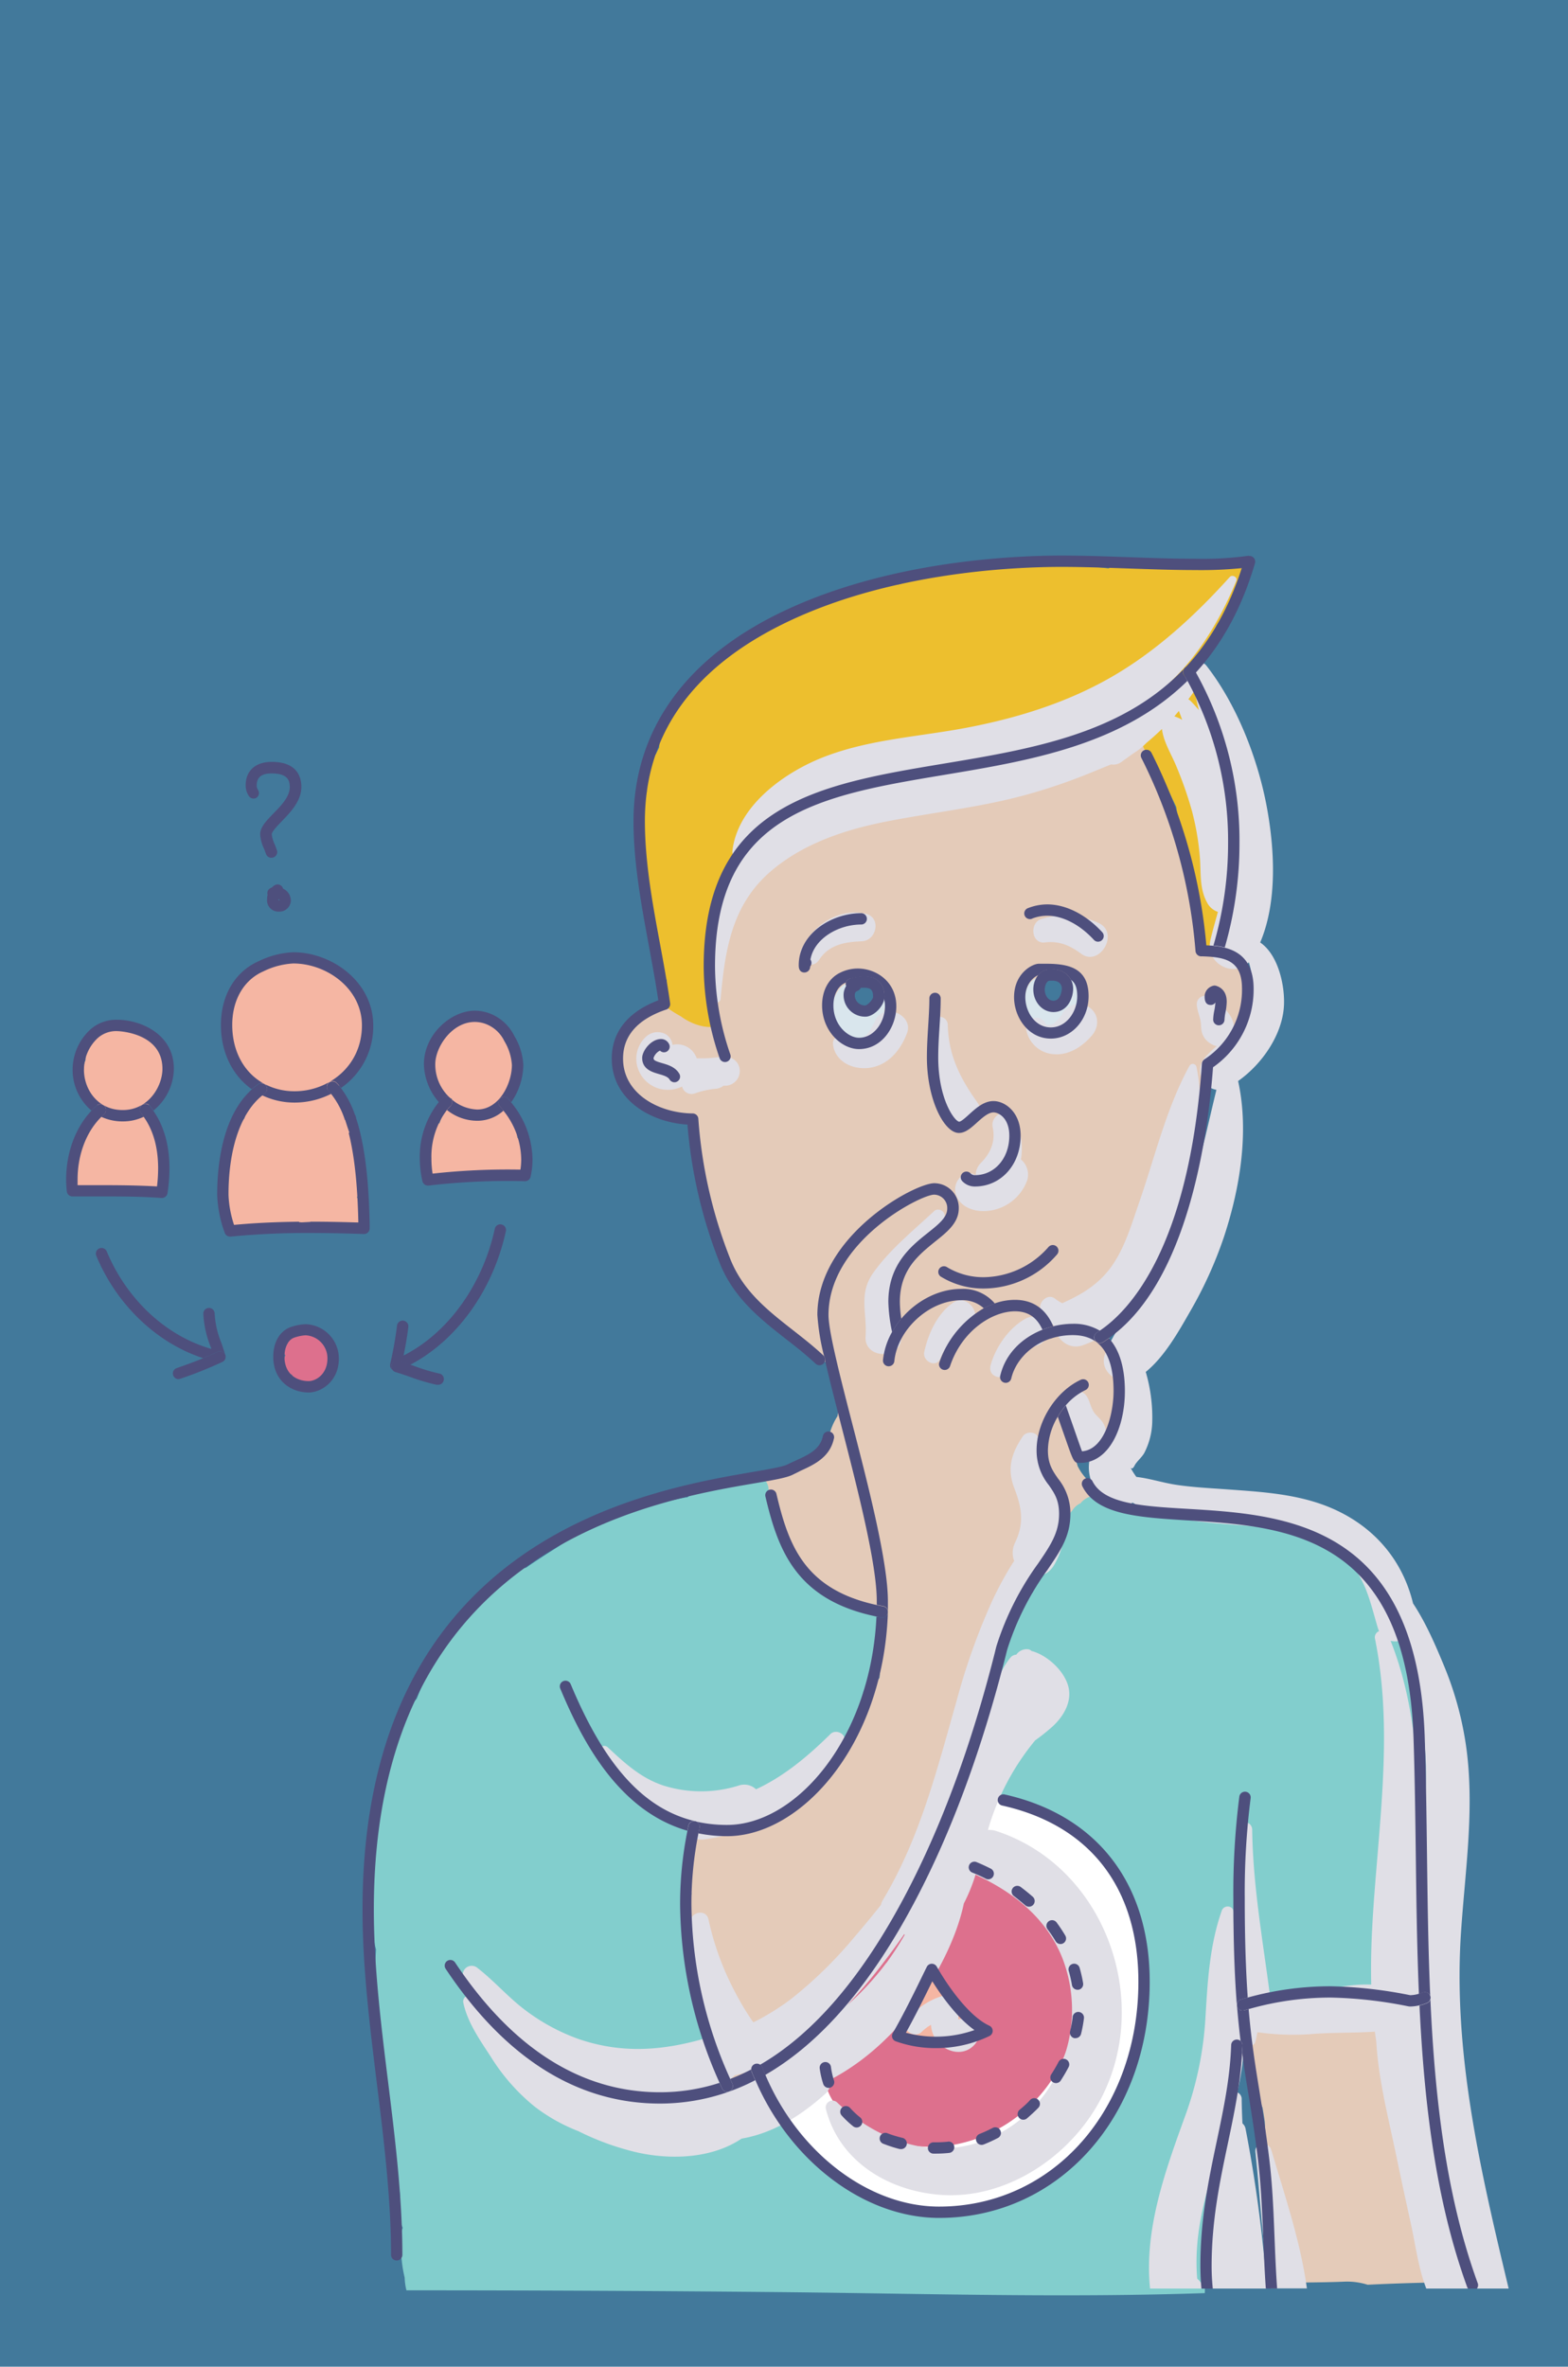 <svg xmlns="http://www.w3.org/2000/svg" viewBox="0 0 415.57 626.93"><defs><style>.cls-1{isolation:isolate;}.cls-2{fill:#42799b;}.cls-3{fill:#d9e6ed;}.cls-4,.cls-5{fill:#e4cbb9;}.cls-4{stroke:#e4cbb9;stroke-miterlimit:10;}.cls-6{fill:#82cecd;}.cls-7{fill:#fff;}.cls-8{fill:#dd708d;}.cls-9{fill:#4e4f7d;}.cls-10{fill:#edbf2e;}.cls-11{fill:#f5b6a3;}.cls-12{mix-blend-mode:multiply;}.cls-13{fill:#e0dfe6;}</style></defs><title>strategiai</title><g class="cls-1"><g id="Réteg_17" data-name="Réteg 17"><rect class="cls-2" width="415.57" height="626.93"/><path class="cls-3" d="M669,424.54a6.83,6.83,0,0,0-2.78.66,7.73,7.73,0,0,0-.94,14.6,6.08,6.08,0,0,0,3.87,1.43,5.78,5.78,0,0,0,4.39-2,6.57,6.57,0,0,0,2.28-2.85C677.91,431.37,674.92,424.49,669,424.54Z" transform="translate(-441.75 -165.67)"/><path class="cls-3" d="M728.08,428.1c-.75-2.89-3.25-4.56-6-5.08a6.38,6.38,0,0,0-1.56-.7,6,6,0,0,0-7.33,4.16l-.11.82a5.67,5.67,0,0,0-.6,2.44,7.34,7.34,0,0,0,1,4.47,6.68,6.68,0,0,0,1.35,1.6,10,10,0,0,0,.86,1.11,6.53,6.53,0,0,0,4.81,2.1,6.73,6.73,0,0,0,5.65-3.38C727.48,433.4,728.78,430.77,728.08,428.1Z" transform="translate(-441.75 -165.67)"/></g><g id="Réteg_5" data-name="Réteg 5"><path class="cls-4" d="M765.81,418.74a10,10,0,0,0-4.84.13,9.52,9.52,0,0,0-1.59.23l0,0c-.07-.08-.16-.15-.24-.23a58.52,58.52,0,0,0-3.49-21.42,33.06,33.06,0,0,1-1.25-5.73,6.76,6.76,0,0,0-.08-4.77c-2.49-6.05-3.88-12.36-5.23-18.74-1.22-5.78-1.78-14.05-6.93-17.8-6.51-4.74-15,.2-15.75,7.79q-.07.75-.09,1.53a26.1,26.1,0,0,0-13,4,33.29,33.29,0,0,1-5.4,2.82c-1.16.39-2.31.84-3.47,1.3l-1.25.41a86.16,86.16,0,0,0-10.31.9,22.84,22.84,0,0,0-4.75,1.67h-.41a8.89,8.89,0,0,0-4.4,1.15,48.92,48.92,0,0,0-7.92,1.58,10.14,10.14,0,0,0-2.28.23l-.43.1a35.48,35.48,0,0,0-11.37,3l-1.82.89c-5.21,1.77-10.07,4.08-13.66,7.93a29,29,0,0,0-8.1,7.31c-3.41,4.64-5.61,10.38-7.3,15.86a24.78,24.78,0,0,0-1,10.22c.37,3.26,1,6.07.2,9.31a8.56,8.56,0,0,0,1.79,7.82,10.75,10.75,0,0,0-1.54-.14l-1.43.12a14,14,0,0,0-2.61-2.09c-2.71-1.59-6.29-1.54-9.32-1.27-6.16.54-9.16,5-9.71,10.2-1.05,2.93-.83,6.49,1.26,8.75,2.62,6.24,8.75,9,15.41,9.84a6.79,6.79,0,0,0,2.07-.07c.12.41.24.82.39,1.23s.4,1.05.61,1.57a8.74,8.74,0,0,0-.26,2.06v.52a6.87,6.87,0,0,0,.59,3.05,16,16,0,0,0,.34,3.5c.31,1.54.76,2.87,1.1,4.22l.42,4.19a11.06,11.06,0,0,0,2.12,5.6,11.78,11.78,0,0,0,1,5.62c1,2.24,1.91,4.49,2.92,6.71s2.65,4,4,6.1c.71,1.15,1.15,2.7,2,3.93a12.33,12.33,0,0,0,7,5.26c3.7,3.32,7.68,6.45,11.31,9.67a9.33,9.33,0,0,0,3.35,2c.54,2.24,1.12,4.48,1.75,6.69a16.94,16.94,0,0,0,2.52,5.16l.74,2.35a14.06,14.06,0,0,0-2.43,3.4c-1.24,2.43-2.41,4.89-3.56,7.37a15.93,15.93,0,0,0-8,10.16c-2.08,9.12,2.74,18.23,11.87,20.91a27.5,27.5,0,0,0,11.75.89c.07.38.16.75.26,1.13l.41,2.35a16.37,16.37,0,0,0,14.13,12.18,12.93,12.93,0,0,0,6.78-.31l4.06-1.71a17.06,17.06,0,0,0,6.1-6.1l1.71-4.06a17.19,17.19,0,0,0,.47-6.68c.24-.37.48-.74.69-1.13,3.16-5.85,5.58-11.67,6.12-18.34a38.4,38.4,0,0,0-1.28-11.66c.49-1,1-2.1,1.46-3.14a10.82,10.82,0,0,0,1.07-4.67,18.85,18.85,0,0,0,4.34-3.12,5.12,5.12,0,0,0,.83.77,5.67,5.67,0,0,0-.18,1.38c0,.33,0,.66.08,1,0,0,0,.16,0,.55a.13.13,0,0,0,0,.06,7.26,7.26,0,0,0,.2,3.31,5.56,5.56,0,0,0,5.73,5.42c4,0,5.87-3.18,5.74-6.25a4.82,4.82,0,0,0,.37-2.2,11.66,11.66,0,0,1-.06-1.32c0-.21,0-1.46,0-.53s.1-.26.17-.5a10.79,10.79,0,0,1,.45-1.24,4,4,0,0,0,.24-1.64,8.42,8.42,0,0,0,1.7-5.2,10.13,10.13,0,0,0-2.38-6c-.77-1-1.49-2.06-2.2-3.11.31-.51.6-1,.91-1.52a5.35,5.35,0,0,1,2.69-4.55c1.19-2.07,2.36-4.17,3.5-6.27l.44-.19c2.28-1,3.94-3.5,5.48-5.4,2.45-3,4.69-6.65,4.22-10.75,0-.29-.07-.57-.11-.85l.63-.78a10.42,10.42,0,0,0,2.53-6.5,25.89,25.89,0,0,0,1.27-6.68c1.34-3.38,2.58-6.79,3.79-10.22a20.1,20.1,0,0,1,.24-3.09,18.43,18.43,0,0,0,.48-5.32,4.79,4.79,0,0,1,1.45-4.38,18.31,18.31,0,0,0-1.25-3.86c-.09-1-.17-1.89-.19-2.77a.37.37,0,0,1,0-.11v-.12l.37-.65c.53-.95,1-1.91,1.46-2.86a18.9,18.9,0,0,0,6.65-6.25c1.92-3,2.59-6.49,3.36-9.9C773.13,425.22,770.71,419.85,765.81,418.74ZM675,437.92a6.79,6.79,0,0,1-7.84,3.57c-2.89-.81-4.48-3.65-5-6.42a11.39,11.39,0,0,1-.22-2.32,6.42,6.42,0,0,1,0-1.16,6.71,6.71,0,0,1,.84-2.64,7.5,7.5,0,0,1,1.61-2.23,4.41,4.41,0,0,1,3-1.19,6.05,6.05,0,0,1,4,.56,6.49,6.49,0,0,1,.77,0c2.91.06,4.55,2.7,4.68,5.31A13.15,13.15,0,0,1,675,437.92Zm53-6.37a8.32,8.32,0,0,1-.6,1.67,8,8,0,0,1-.85,1.68,4.61,4.61,0,0,1-1.48,1.41c-1.15,2.06-3.73,2.7-6,2.19a6.22,6.22,0,0,1-1.12-.4,7.48,7.48,0,0,1-2.61-2,4.16,4.16,0,0,1-.52-.51,8.17,8.17,0,0,1-1.33-8.41,5.18,5.18,0,0,1,4.37-3.33,6.2,6.2,0,0,1,1.35-.41,6.41,6.41,0,0,1,2.55.07,6.83,6.83,0,0,1,4.11,1.17C728.2,426.26,728.59,429.05,728,431.55Z" transform="translate(-441.75 -165.67)"/><path class="cls-5" d="M676.88,670.76v0h0Z" transform="translate(-441.75 -165.67)"/><path class="cls-5" d="M676.24,558a.91.91,0,0,1-.08.13S676.2,558.09,676.24,558Z" transform="translate(-441.75 -165.67)"/><path class="cls-5" d="M730.54,558.22a13.67,13.67,0,0,1-3.19-4.22,5.85,5.85,0,0,0-1.3-2.55c-.06-.3-.12-.61-.17-.92-.48-3.14.12-6.23-.92-9.32-1.34-4-5.4-4.81-8.4-3.58-4.22-.93-9.43,3.75-6.76,8.88,1.27,2.46,2.6,4.89,4,7.31l-.4,0a9.24,9.24,0,0,0-9,4.3,11.3,11.3,0,0,0-.64,1.46,8.3,8.3,0,0,0,.2,8.56,16.8,16.8,0,0,1,.85,1.7,9.06,9.06,0,0,1-.45.79c-1.65,2.32-3.67,4.41-5.38,6.69a23.72,23.72,0,0,0-1.52,2.35,7.81,7.81,0,0,0-3.1-2.51h0c.59-4.83-4.55-9-9-9a8.46,8.46,0,0,0-8,5.29c-.85-.35-1.7-.69-2.57-1a19.15,19.15,0,0,0-2.88-.78l-.39-.06a.53.53,0,0,0-.1-.12,45.4,45.4,0,0,1-4.09-4.46c.81-.43,1.61-.88,2.4-1.36a7.51,7.51,0,0,0,3.15-2.25,11.91,11.91,0,0,0,2-3.42,11.31,11.31,0,0,0,1.3-1.84c-.16.14,2-4.86.78-2.15a25,25,0,0,0,1.76-4.5,9.49,9.49,0,0,0,2.86-6.46v-.16a35.71,35.71,0,0,0,.57-4.15,9,9,0,0,0-2.64-6.36,9.44,9.44,0,0,0-5.55-2.62,8.64,8.64,0,0,0-5.71,1.07c-1.84,1.19-3.78,3.12-4.13,5.38-.14.87-.27,1.74-.41,2.6a16.54,16.54,0,0,0-2.18,5.06c-.1.44-.18.89-.27,1.34a1.91,1.91,0,0,0,0,.21c-.08.16-.18.32-.28.49a9.59,9.59,0,0,0-2.78,3.55,32.9,32.9,0,0,0-6,3.6,9.44,9.44,0,0,0-1.32-.09c-11.3,0-11.58,17.12-.82,18,.32.74.67,1.45,1,2.12a41.17,41.17,0,0,0,8.47,10c3.81,3.45,8.11,3.47,12.44,5.67a9.13,9.13,0,0,0,4.84,1,27.51,27.51,0,0,1-.7,7.83c-.92,3.59-.9,7.12-1.28,10.56A12.29,12.29,0,0,0,673.2,613c-.33.82-.63,1.64-.92,2.47a15.23,15.23,0,0,0-4.32,9.95,12.7,12.7,0,0,0-6.52,6.51q-2,4.56-3.94,9.12c-.06.14-.13.28-.2.42l-.59.26a108.85,108.85,0,0,0-16.11,9.39l-.26.2a17.63,17.63,0,0,0-2.14-.27,12.78,12.78,0,0,0-2.67.35l-.15.05-.23,0a10.55,10.55,0,0,0-6.2,1.09,6.78,6.78,0,0,0-2.53,2.31,6.85,6.85,0,0,0-1.61,3.06c-.11.8-.21,1.6-.32,2.4,0,.15,0,.29,0,.44a9.12,9.12,0,0,0-.07,4.73,13.8,13.8,0,0,0,.58,1.75,51.48,51.48,0,0,0-.28,13.2A30.39,30.39,0,0,0,627,689c.13,2.15.4,4.32.72,6.46a12.8,12.8,0,0,0-.91,5,9.33,9.33,0,0,0,2.64,6.36,9.56,9.56,0,0,0,2.87,1.92,13.08,13.08,0,0,0,3.11,2.81,8,8,0,0,0,3.65,1.16,8.1,8.1,0,0,0,4.8,0,9.45,9.45,0,0,0,3.23-1.78l.43-.18a9.72,9.72,0,0,0,1-.55,11.19,11.19,0,0,0,4.81-6.21,8.27,8.27,0,0,0,.19-.83,5.06,5.06,0,0,0,3.21-1.52,4.44,4.44,0,0,0,1.4-1.17,40.35,40.35,0,0,0,3.42-4c1.22-1.41,2.45-2.82,3.67-4.24a69.52,69.52,0,0,0,7.51-8.83c4.29-6.2,7.72-13.15,11.35-19.8.48-.78.94-1.56,1.35-2.37a13.25,13.25,0,0,0,2.88-3.37,4.47,4.47,0,0,0,.33-3.75c.71-1.67,1.4-3.35,2.12-5a24.34,24.34,0,0,0,1.48-4.81,6,6,0,0,0,1.61-3,2.23,2.23,0,0,0,0-.23,4.75,4.75,0,0,0,.38-1.32,4.25,4.25,0,0,0,.88-1.52c.12-.35.22-.71.33-1.06a3.5,3.5,0,0,0,.52-.5c.24-.31.46-.62.68-.93l0,0,.06-.13a11.85,11.85,0,0,0,2.11-5.56,37.88,37.88,0,0,0,1.47-7.69,41.43,41.43,0,0,0,1.38-6.13c.81-2,1.72-3.94,2.45-6A70,70,0,0,0,707.35,598c0-.09,0-.18,0-.26,1-1.56,1.89-3.21,2.83-4.87a73.94,73.94,0,0,1,7.09-9.77c3.6-4.44,5.76-9.14,5.69-14,.09-.22.19-.43.28-.65a6,6,0,0,0,2.55.54,5.45,5.45,0,0,0,4.64-2.28s0,0,.07-.07C732.6,564.59,733.1,560.21,730.54,558.22Z" transform="translate(-441.75 -165.67)"/><path class="cls-5" d="M772.27,700.89a12.22,12.22,0,0,1,.92,8.22A47.74,47.74,0,0,0,776.36,724c.22,1.24.41,2.49.59,3.75.57,13.75,3.34,27.44,2.49,41.27a7.71,7.71,0,0,0,.06,1.46c6.2-.24,12.39-.14,18.63-.41a18.29,18.29,0,0,1,6.09.82c9.16-.45,18.32-.66,27.48-.75-.82-2.4-2.37-4.59-3.55-6.86.35-6.5-2.69-12.62-4.42-19-1.12-4.1-1.31-8.22-2.16-12.35a20.13,20.13,0,0,0-1.09-3.67c.11-4.51.4-9,.14-13.63a60.38,60.38,0,0,0-.63-6.14,2.3,2.3,0,0,0,.76-1.75c0-2.74.44-5.7.06-8.42-.4-2.87-2.41-3.15-4.88-3.06a2.36,2.36,0,0,0-1.92,1,6.79,6.79,0,0,0-.92-.51c-3.35-1.49-7.81-1.13-11.43-1.23-3.23-.09-6.45-.08-9.68,0a9.27,9.27,0,0,0-1.43-.25,34.88,34.88,0,0,0-13.32,1.33A6.85,6.85,0,0,0,775,696.7a2.49,2.49,0,0,0-3.19,3.8Z" transform="translate(-441.75 -165.67)"/></g><g id="Réteg_16" data-name="Réteg 16"><path class="cls-2" d="M670.66,426.23c-4.5,0-4.51,7,0,7S675.17,426.23,670.66,426.23Z" transform="translate(-441.75 -165.67)"/><path class="cls-2" d="M720.49,424.4c-4.51,0-4.51,7,0,7S725,424.4,720.49,424.4Z" transform="translate(-441.75 -165.67)"/></g><g id="Réteg_6" data-name="Réteg 6"><path class="cls-6" d="M818.82,690.62,819,689a5.87,5.87,0,0,0-.81-3l-.2-.39a4.11,4.11,0,0,0-.68-1c0-.29.08-.58.1-.87,2.95-6,1.48-12.71-.29-19.08a7.73,7.73,0,0,0,.39-3.11,114.33,114.33,0,0,1-.25-16.24c.33-5.32,1.14-10.1.32-15.41a7.21,7.21,0,0,0-1-2.74c.12-1.33.24-2.65.25-4,.1-8-2.25-16.32-3.78-24.18a8.63,8.63,0,0,0-1.15-2.93h0c.37-4.11-2.7-7.77-6.43-9.27a16.22,16.22,0,0,0-3-3.57,23.7,23.7,0,0,0-5.57-4.93c-.2-.19-.4-.39-.62-.57-2.42-2-5.08-3.72-7.67-5.5a9,9,0,0,0-7.2-1.1h0c-3.1-2.08-7.46-2.8-11-2.94-2.83-.12-5.46.18-8.2.07A87.65,87.65,0,0,0,744,565.54a7.09,7.09,0,0,0-.69-.49,10.73,10.73,0,0,0-5.46-1.6,6.22,6.22,0,0,0-2.6-1.05,5.61,5.61,0,0,0-2.61-.63,6,6,0,0,0-4.21,1.75c-.09.1-.16.22-.25.33a5.15,5.15,0,0,0-2.27,2h0a5.84,5.84,0,0,0-1,1.36,5.32,5.32,0,0,0-.54.75,6.29,6.29,0,0,0-.77,3.74,6.79,6.79,0,0,0,0,1c-.17.27-.34.54-.5.81a45.53,45.53,0,0,0-2.93,6.21,17.36,17.36,0,0,1-1.64,1.83,9.32,9.32,0,0,0-3,5.77,38.92,38.92,0,0,0-4.58,6.14,36.76,36.76,0,0,0-5.23,19.85,6.79,6.79,0,0,0-.37,1.24,10.85,10.85,0,0,0-.89,3.17,10,10,0,0,0-1.66,3.69q-.79,3.45-1.62,6.88a27.37,27.37,0,0,0-4.2,12c-5.6,10-9.94,20.46-14.21,31a78.1,78.1,0,0,0-4.72,7.8c-.26.49-.51,1-.75,1.49-5.83,7-11.13,14.5-16.5,21.87a39.14,39.14,0,0,0-9.69,6.06,24.18,24.18,0,0,1-3.81,3.31c-1.12.68-2.37,1.09-3.48,1.83a18.92,18.92,0,0,0-3.46,3c-.81.23-1.41.41-1.61.49a14.42,14.42,0,0,0-2.22,1.12,35.13,35.13,0,0,0-4-1.39l0-.12a17.89,17.89,0,0,0-1.53-3.89c-.11-.19-.23-.37-.35-.55-.53-2.47-1.09-4.93-1.72-7.38a16.31,16.31,0,0,0-2.56-5.41l-.16-1.85a12,12,0,0,0-1.77-5.38c-.44-10.65-.21-21.32.09-32a33.14,33.14,0,0,0-.85-8.25,72.92,72.92,0,0,0,7.87-2.24,8.25,8.25,0,0,0,4.87.31,7.54,7.54,0,0,0,1.35.07l2.66-.35a10.07,10.07,0,0,0,4.41-2.58l1.19-1.23a14.12,14.12,0,0,0,6.36-3.31,22.4,22.4,0,0,0,2.16-2.4,14.36,14.36,0,0,0,6-6.17,22.91,22.91,0,0,0,2.45-3.71,11,11,0,0,0,.68-1.59,31.86,31.86,0,0,0,4.65-7.69,49.36,49.36,0,0,0,2.33-7.59,9.67,9.67,0,0,0,1.83-3.62c.68-2.51.25-5.15.9-7.65a4,4,0,0,0,.12-1.35,10.88,10.88,0,0,1,.9-2,4.12,4.12,0,0,0,.56-1.68c.46-2.25-.78-4.92-3.76-4.92a4.79,4.79,0,0,0-.78.08c-1.77-2.23-4.59-3.75-8.61-4.06-.56-.2-.94-.33-1.18-.39l-.57-.62c-1.44-1.93-3.36-3.13-5.24-4.59-2.12-1.65-3.13-2.43-3.77-5.23a9,9,0,0,0-3.57-5.57c-.52-2.55-1.13-5.08-1.9-7.58-.09-1.34-.14-2.69-.13-4a4,4,0,0,0-4-4A4.15,4.15,0,0,0,638,558.5l-.28.14a3.58,3.58,0,0,0-2.1,0,4.12,4.12,0,0,0-1.5.86l-.11,0c-2.47-.56-5.57-.55-7.71,1-.81.6-1.61,1.2-2.4,1.82l-.3,0c-3.8.71-7.61,1.61-11.34,2.62a81.92,81.92,0,0,0-22.41,10.33c-2.93,1.86-5.84,3.7-8.65,5.67a7.65,7.65,0,0,0-3,1.28,72.87,72.87,0,0,0-26,33.43,11.09,11.09,0,0,0-2.34,4q-1,2.93-2.07,5.81a33,33,0,0,0-2.15,4.44,13.38,13.38,0,0,0-1,4c-.08.74-.15,1.49-.23,2.23a45.08,45.08,0,0,0-2.58,6.73,20.85,20.85,0,0,0,.07,8.18,116.12,116.12,0,0,0-1,28.46,12.86,12.86,0,0,0,.51,2.57,176.41,176.41,0,0,0,.55,28.26c1.17,10.38,3.1,20.61,4.88,30.9q.52,3.11,1,6.22a12.1,12.1,0,0,0-.45,2.68,13.2,13.2,0,0,0,1.09,5.67,12,12,0,0,0-.64,5.16c.12,1.12.24,2.23.37,3.34A33.39,33.39,0,0,0,549,769a15.29,15.29,0,0,0,.47,3.37q49.77,0,99.53.48c37.27.38,74.77,1.53,112.06.26a13.41,13.41,0,0,0-.16-3,35.21,35.21,0,0,1,.11-10.65c.58-4.15.11-8.76,1-12.7,2-8.55,4.07-16.6,4.88-25.37a19.36,19.36,0,0,0,1.42-3.35,21.84,21.84,0,0,0,.78-5.75c0-.46,0-.93,0-1.4a9.34,9.34,0,0,0,1.94-5.67c0-2.92,0-5.84-.07-8.75a7.54,7.54,0,0,0,2.93-.84,7.37,7.37,0,0,0,2.89-1.76l17.19-.63a83.56,83.56,0,0,0,10.67-.74,10.43,10.43,0,0,0,3.16.47c.26,0,.5,0,.74,0a6,6,0,0,0,5.74,1.93,2.18,2.18,0,0,0,1.94,1,2.93,2.93,0,0,0,2.88-2.88,2.13,2.13,0,0,0-.55-1.55A5.1,5.1,0,0,0,818.82,690.62Z" transform="translate(-441.75 -165.67)"/><path class="cls-5" d="M684.4,651.75a6.06,6.06,0,0,0-7.78,1.63,6.28,6.28,0,0,0-2.65,4l-2.5,3.78A5.93,5.93,0,0,0,673,668.8h0a6.5,6.5,0,0,0-8.14,3.63c-.28.69-.57,1.38-.86,2.08-.67.83-1.39,1.63-2,2.44-1,1.27-2.25,3.37-3.44,4.23-2.38,1.72-3.64,4.63-2.5,7.38-2.89,3-6.68,4.73-9.29,7.91a6.35,6.35,0,0,0-1.24,2.44,7.12,7.12,0,0,0-1.5-1.09,6.73,6.73,0,0,0-3.35-1.07,7,7,0,0,0-3.59.16,9.14,9.14,0,0,0-5.37,4.14l-.91,2.15a9.57,9.57,0,0,0-.26,1.38,7.31,7.31,0,0,0-.28,1.63,8.13,8.13,0,0,0,1.46,6.27c-.46,2.51.95,5.43,4.26,5.43a4.12,4.12,0,0,0,3.32-1.49,7.14,7.14,0,0,0,2.19-.33l2.15-.91a9,9,0,0,0,3.23-3.23,8.37,8.37,0,0,0,1.31-3.09,13.43,13.43,0,0,0,.34-2.81,4.79,4.79,0,0,0,6.66-1.16c1.76-2.16,4.46-3.37,6.58-5.19a36.76,36.76,0,0,0,5.75-6.45,63.7,63.7,0,0,0,7-13.06,12.26,12.26,0,0,0,2.29-5.64,3.06,3.06,0,0,0,0-.6,4.46,4.46,0,0,0-1.85-4.19,5.62,5.62,0,0,0,5.89-1.44,27.41,27.41,0,0,0,3.1-4.08,12.62,12.62,0,0,0,.74-1.53l1.88-2.83A6,6,0,0,0,684.4,651.75Z" transform="translate(-441.75 -165.67)"/><path class="cls-5" d="M628.92,649.05c-5.79,0-5.8,9,0,9S634.72,649.05,628.92,649.05Z" transform="translate(-441.75 -165.67)"/></g><g id="Réteg_7" data-name="Réteg 7"><path class="cls-7" d="M745.16,689c-.63-10.12-2.7-23.68-11.24-30.16a17.92,17.92,0,0,0-2.28-4.38,11.61,11.61,0,0,0-8.62-5,10.73,10.73,0,0,0-2.1-1,8.63,8.63,0,0,0-2.58-1.79,11.25,11.25,0,0,0-7-2.85l-1.05.15a111.47,111.47,0,0,0-14.12-4.15l-.36-.06-.69-.45a20.5,20.5,0,0,1-2.6,7.51l-.19.24a45,45,0,0,1-3.91,8.21,10.85,10.85,0,0,1-.55,3,9.26,9.26,0,0,1-2.31,3.67,8.6,8.6,0,0,1-1.34,2.25,4.36,4.36,0,0,1-.11.52,8.07,8.07,0,0,1-1.54,3.9,8.15,8.15,0,0,1-.87,1.12,16.51,16.51,0,0,1-1.88,3.24,10.46,10.46,0,0,1-1.56,3.6l-.12.13c-.06.1-.1.21-.16.3a7.78,7.78,0,0,1-2.45,3.29l-.34.34-.1.15c-.13.31-.26.61-.4.91a12.72,12.72,0,0,1-3.38,5.83l-.09.13a10.46,10.46,0,0,1-3.1,2.94,12.78,12.78,0,0,1-3.55,4.57c-.09.08-.19.14-.29.22-.51,1-1,2-1.58,3a7.89,7.89,0,0,0-2.18,1.71l-4.74,5.23a11.15,11.15,0,0,0-7.62,5.72A11.32,11.32,0,0,0,646,713.7a1.43,1.43,0,0,0-.61-.14,1.54,1.54,0,0,0-1.5,1.5,8.83,8.83,0,0,0,.22,2.94,1.24,1.24,0,0,0,.35.62,9.07,9.07,0,0,0,4.78,8.67,14.5,14.5,0,0,0,1.67.84,9.66,9.66,0,0,0,4.27,5.54c2.44,1.56,3.95,5,6.47,6.77a33.79,33.79,0,0,0,6.35,3.35,39.42,39.42,0,0,0,8.76,4.61c9.88,3.63,21.8,2.28,31.89.35a8,8,0,0,0,3.91-2c.29-.12.57-.25.85-.39,4-2.07,7.39-5.19,10.75-8.17a18.63,18.63,0,0,0,3.92-4.76,22.64,22.64,0,0,0,2.44-1.92,15.26,15.26,0,0,0,4.75-8c.33-.38.65-.78,1-1.2a46.22,46.22,0,0,0,6.54-15.94C744.07,700.75,745.53,694.71,745.16,689Z" transform="translate(-441.75 -165.67)"/></g><g id="Réteg_11" data-name="Réteg 11"><path class="cls-8" d="M726.27,696.47c-.92-20.59-16.7-38-38-38-.59,0-1.17,0-1.76,0a31.62,31.62,0,0,1-2.19,6.17,79.36,79.36,0,0,1-8.26,14,18.81,18.81,0,0,1-1.89,4.25,15.62,15.62,0,0,1-3.62,5c-.31.3-.65.61-1,.92a21.27,21.27,0,0,1-4,4.29c-1.3,3.24-2.83,5.18-5.43,8.26a34.47,34.47,0,0,1-7.57,6.43l-.14.09c5.1,15.16,18.67,26.47,35.84,26.47C708.15,734.47,727.19,717,726.27,696.47Z" transform="translate(-441.75 -165.67)"/></g><g id="Réteg_15" data-name="Réteg 15"><path class="cls-8" d="M529.85,523c-.27-1.84-1.52-2-2.9-2.39a1.56,1.56,0,0,0-.94-.4,3.52,3.52,0,0,0-2.07-1.87c-3.57-1.19-5.84,2.21-6.8,5.1a1.28,1.28,0,0,0,.23,1.25c-.87,2-.68,4.33,1.82,5.19h0a1.24,1.24,0,0,0,.7,1.34,4,4,0,0,0,2,.35,2.38,2.38,0,0,0,1.7.07l.14-.07a1.41,1.41,0,0,0,1.67.15c2-1.05,3.07-3.26,3.53-5.4a4.77,4.77,0,0,0,.11-1.06A2.7,2.7,0,0,0,529.85,523Z" transform="translate(-441.75 -165.67)"/><path class="cls-9" d="M509.72,377a1.51,1.51,0,0,0,.41-2.08,2,2,0,0,1-.34-1.14c0-1.39.41-3.23,3.91-3.23,4.28,0,4.85,1.83,4.85,3.62,0,2.54-2.31,4.93-4.35,7-1.88,1.94-3.5,3.61-3.5,5.52a10.53,10.53,0,0,0,1,3.75c.19.47.39,1,.55,1.45a1.49,1.49,0,0,0,1.42,1,1.59,1.59,0,0,0,.48-.07,1.51,1.51,0,0,0,1-1.9c-.19-.55-.4-1.09-.61-1.62a8.24,8.24,0,0,1-.77-2.63c0-.69,1.53-2.28,2.65-3.44,2.32-2.39,5.2-5.37,5.2-9.12,0-2.47-1-6.62-7.85-6.62-4.32,0-6.91,2.33-6.91,6.23a5,5,0,0,0,.85,2.81A1.5,1.5,0,0,0,509.72,377Z" transform="translate(-441.75 -165.67)"/><path class="cls-9" d="M515.73,407.15a3,3,0,0,0,3.1-3,3.5,3.5,0,0,0-2.06-3.08,1.63,1.63,0,0,0-.2-.45,1.5,1.5,0,0,0-2.08-.41,3.78,3.78,0,0,0-.72.59,1.51,1.51,0,0,0-1.16,1.46,1.62,1.62,0,0,0,.07.44,4.54,4.54,0,0,0-.15,1.18A3,3,0,0,0,515.73,407.15Zm-.2-3.35a.68.68,0,0,1,.33.33,1.41,1.41,0,0,1-.31,0,1.61,1.61,0,0,1,0-.26Z" transform="translate(-441.75 -165.67)"/></g><g id="Réteg_12" data-name="Réteg 12"><path class="cls-7" d="M665.14,726.57c-1.89-3.53-3.93-5.47-4.73-9.6a60.55,60.55,0,0,1-.95-13.44c.51-.55,1-1.1,1.47-1.66-.54.31-1.1.59-1.67.85a22,22,0,0,1-9.7,7,73.06,73.06,0,0,0,1.2,9.87,25.08,25.08,0,0,0,1.84,6.19c1,2.15,2.79,3.72,3.91,5.8C659.55,737.29,668.19,732.25,665.14,726.57Z" transform="translate(-441.75 -165.67)"/></g><g id="Réteg_9" data-name="Réteg 9"><path class="cls-7" d="M693.86,333.29a13.18,13.18,0,0,0-17.79-4.66c-.67.4-1.34.79-2,1.14-.24.11-.78.35-1,.44-2,.66-3.94,1.24-5.92,1.83a66.47,66.47,0,0,0-12.7,5c-5.65,3-7.82,10.54-5.32,16.23,2.67,6.07,8.85,9,15.34,7.53l13.09-2.93c4.86.29,10.12-1.73,12-6.28l.3-.71c0-.11.09-.22.14-.34A13.23,13.23,0,0,0,693.86,333.29Z" transform="translate(-441.75 -165.67)"/><path class="cls-10" d="M767.55,314.79c-.29.29-.58.56-.88.84a11.09,11.09,0,0,0-4.38-.19l-5.51.4a20.79,20.79,0,0,0-2.88.37,11.58,11.58,0,0,0-4.17-2.52,9.36,9.36,0,0,1-8.54.54l-5.69,2c-1.28-.15-2.56-.28-3.83-.41a12.83,12.83,0,0,0-2.6-.24h-.39a80.73,80.73,0,0,0-14,.08c-.52.06-1,.14-1.55.24-10.63.47-21.41,1.22-31.66,4.13l-1.38.42a97.61,97.61,0,0,0-21.51,5.15c-16.79,6.1-32.36,16.49-40.63,32.81a15,15,0,0,0-1.53,5.3c-.24.49-.49,1-.72,1.48l-.13.27a5,5,0,0,0-1.72,3.5l0,.73c-.11.34-.22.68-.31,1a12.42,12.42,0,0,0-.36,4.68c-1.45,4.82-1.14,10.34-.71,15.39.87,10.46,2.15,20.87,3.74,31.24a4,4,0,0,0,2.25,3.23c0,1.33,0,2.67,0,4a4.84,4.84,0,0,0,.54,2.4h0l-.26,0c-.53,0-.64.68-.25.93a33,33,0,0,0,3.7,2.33c2.56,1.9,6,3.13,8.75,2.77.52-.06.73-.83.13-1l-.48-.13a.61.61,0,0,0,.06-.35.47.47,0,0,0,.17-.47.48.48,0,0,0,0-.42l0-.06a.53.53,0,0,0-.37-.84l-.12,0a2.35,2.35,0,0,0,.27-.86,2.53,2.53,0,0,0-.46-1.8c-.11-1.94-.22-3.87-.32-5.81a2.4,2.4,0,0,0-1.34-2.09v-.11a5,5,0,0,0,1.16-3.06c.21-5,.29-9.82,1.78-14.64,1-3.22,2.13-6.39,3.28-9.56a10.91,10.91,0,0,0,5.73-7.52,14.54,14.54,0,0,1,1.28-3.62l.11-.08c15.95-12.07,36.1-13.59,55.07-17.58,3.6-.76,7.16-1.68,10.71-2.64.76-.12,1.53-.23,2.29-.36.56-.1,1.1-.21,1.63-.33a44.52,44.52,0,0,0,5.8-.84c5-1.11,9.53-2.72,14.48-3.21a15.73,15.73,0,0,0,8.78-3.66c.68-.22,1.34-.47,2-.73.2,1.2.43,2.39.74,3.57a28.21,28.21,0,0,0,1.53,4.27c.28.66,1.32,2.13,1.34,2.72a4.75,4.75,0,0,0,3.41,4.55q1.9,4.23,3.88,8.43a35.22,35.22,0,0,0,2.15,8.11,66.1,66.1,0,0,0,1,9.78,4.45,4.45,0,0,0,1.22,2.47,5,5,0,0,0,.77,2.14c1.09,3.84,2,7.79,1.41,11.79-.5,3.15,4.32,4.5,4.82,1.33a25.29,25.29,0,0,0,.23-5.54,2.68,2.68,0,0,0,3-2.38,45,45,0,0,0-.27-10.44,1.75,1.75,0,0,0-.36-.85c0-.12,0-.25,0-.38a4.35,4.35,0,0,0,.37-1.91c0-.17,0-.34,0-.5a5.67,5.67,0,0,0,0-.71q-.09-3.41-.25-6.8c.88-5.05-.6-11.71-1.2-15.26a4,4,0,0,0-1.41-2.5c-.12-.89-.26-1.77-.43-2.65-1.38-7-4.59-13.54-8-19.83a11.22,11.22,0,0,0,1.27-4.44,12.42,12.42,0,0,0,6.34-9.44l1.78-2.76a15.38,15.38,0,0,0,2.53-3.88,5.92,5.92,0,0,0,2-3.92l0-.27a3.39,3.39,0,0,0-.14-1.39l.88-.83C773.38,316.06,769.84,312.52,767.55,314.79Z" transform="translate(-441.75 -165.67)"/></g><g id="Réteg_8" data-name="Réteg 8"><path class="cls-11" d="M699.61,702.38a1.87,1.87,0,0,0-.83-.71,3.29,3.29,0,0,0-1.57-1.53,5.29,5.29,0,0,0-2.07-3.52,5.64,5.64,0,0,0-2.47-3.11,7.45,7.45,0,0,0-1.53-.59l-.77-2.69a1.51,1.51,0,0,0-3,.4v.29a1.86,1.86,0,0,0-.2.14c-1.82,1.68-2.62,4.28-3.87,6.37a7.52,7.52,0,0,0-1.12,4.19,1.59,1.59,0,0,0-.86,2.58c.72.81,1.15.54,1.87.61a1.53,1.53,0,0,0,1.53.31,1.33,1.33,0,0,0,.84.53c.18.09.35.19.54.27a5.86,5.86,0,0,0,3.54.28,5.65,5.65,0,0,0,2.3.46,5.07,5.07,0,0,0,4-1.79l.26-.07c1.36.38,2.63.28,3.31-.91A1.49,1.49,0,0,0,699.61,702.38Z" transform="translate(-441.75 -165.67)"/><path class="cls-11" d="M538.42,436.21a11.17,11.17,0,0,0,0-6.2c-.8-2.18-3.16-3.75-4.78-5.27a1,1,0,0,0-1.48.14l-.14-.1c-.42-.25-.86-.47-1.3-.7a9.57,9.57,0,0,0-6.23-2.81,6.28,6.28,0,0,0-.75,0c-4.55-1.22-10.35-.12-14.13,1.9a15.59,15.59,0,0,0-8,13.53,18.41,18.41,0,0,0,7.46,14.71,18.12,18.12,0,0,0,3.64,2.07,7.31,7.31,0,0,0-1.64,1.07,15.49,15.49,0,0,0-4.56,7.4c-2.18,2.49-3.34,5.65-4.56,8.89-1.78,4.74.81,8.91-.42,13.66-1.59,6.15,6,9.36,9.75,6.07,2.12-.15,4.25-.27,6.37-.39l2.18,0,6.88.15a6.28,6.28,0,0,0,2-.28,5.19,5.19,0,0,0,2.73-.11c.18-.06.34-.14.51-.21a4.11,4.11,0,0,0,1.55.3,3.94,3.94,0,0,0,1.89-.46l1.41,0a1,1,0,0,0,.34-1.93A3.69,3.69,0,0,0,537,484c-.22-.37-.42-.75-.62-1.13,1.64-4.17-.25-10.19-1.57-14.86.12-1.2.2-2.4.21-3.62a6.11,6.11,0,0,0-2.76-5c-.15-.57-.3-1.15-.47-1.73a6.41,6.41,0,0,0-.68-1.47c0-.34-.09-.68-.15-1a6.92,6.92,0,0,0-.28-1.11,17.7,17.7,0,0,0,2-1.94l.29-.1a1,1,0,0,0,.66-1.09l0,0A16.7,16.7,0,0,0,536,445.3c.07-.16.13-.31.19-.47a7.89,7.89,0,0,0,1.4-2.09,9.2,9.2,0,0,0,.37-5.91A.9.9,0,0,0,538.42,436.21Z" transform="translate(-441.75 -165.67)"/><path class="cls-11" d="M485,475.72a7.9,7.9,0,0,0,.41-3.64c-.4-3.51-3.39-6.2-4.28-9.24A5.77,5.77,0,0,0,479.4,460c0-.14,0-.28,0-.42a5.86,5.86,0,0,0,2.51-2.1,9.79,9.79,0,0,0,.87-1.63c3.69-3.37,3.16-9.1,0-13.16-.07-.09-.15-.15-.22-.23a5.49,5.49,0,0,0-.4-.43l-.06-.06a6.23,6.23,0,0,0-1.43-1,1,1,0,0,0-.42-1.62l-3.24-.74a.94.94,0,0,0-1.08.47c-3.22-.86-7.33-.54-9.64,2a8.09,8.09,0,0,0-1.86,5.37,9.54,9.54,0,0,0-.62,2.32,8.66,8.66,0,0,0,1.33,6,6.16,6.16,0,0,0,2.68,3.8c0,1.23,0,2.45-.09,3.64a5.16,5.16,0,0,0-2.13,2.53,11.87,11.87,0,0,0-2.82,7.22l0,0a6.56,6.56,0,0,0-1.51,2.61,6.13,6.13,0,0,0,.6,4.59,6,6,0,0,0,3.56,2.73l1.58.22h0a5.88,5.88,0,0,0,3.42-.39,16,16,0,0,0,3.64.72,7.77,7.77,0,0,0,4.56-1.16,13,13,0,0,0,1.44-.55,4.22,4.22,0,0,0,1.27.21l.24,0a1.43,1.43,0,0,0,1.63.19l.09,0h.1a1,1,0,0,0,.84-1.48A4.36,4.36,0,0,0,485,475.72Z" transform="translate(-441.75 -165.67)"/><path class="cls-11" d="M580,472.59a6.52,6.52,0,0,0-1.13-5.61,20.52,20.52,0,0,0-1.18-5.22,6.73,6.73,0,0,0-3.61-3.92,15.29,15.29,0,0,0,4-6.19.87.87,0,0,0-.58-1.14,13.13,13.13,0,0,0,.65-1.3,4.75,4.75,0,0,0-1.73-6,6.48,6.48,0,0,0-1.62-4.84c-2.67-3.2-7.14-3.51-10.91-2.38-2.86.85-5.75,2.46-7.07,5.08h0a6.75,6.75,0,0,0-.73,2.63,11,11,0,0,0,1,4.83,1.1,1.1,0,0,0-.14.42c-.41,3.14.32,6.24,3,8.16a.88.88,0,0,0,1.38-.51l.18.12a2.16,2.16,0,0,1-.05.27,6.38,6.38,0,0,0-1.1,1.41,29.27,29.27,0,0,0-2.16,4.88,1.55,1.55,0,0,0-2.46,1.16c0,.52-.51.95-.82,1.33a6.41,6.41,0,0,0-1,1.64,3.11,3.11,0,0,0,.52,3.49,2.56,2.56,0,0,0,1.06.6,10,10,0,0,0-.1,2.33,5.07,5.07,0,0,0,.35,1.43,1,1,0,0,0,.6,1.78,1,1,0,0,0,.53-.16,3.45,3.45,0,0,0,2.52.95,4.64,4.64,0,0,0,2.82-1.19h.36a7,7,0,0,0,.49.59,32.68,32.68,0,0,1,6.61-.69,23.86,23.86,0,0,1,4.35.4l.1-.05h.41a5.91,5.91,0,0,0,2.89-.7.76.76,0,0,0,.19.12.91.91,0,0,0,.84.52h.49a1,1,0,0,0,.92-1.3,1.56,1.56,0,0,0,.08-.42,1.46,1.46,0,0,0,.79-1.3A1.59,1.59,0,0,0,580,472.59Z" transform="translate(-441.75 -165.67)"/></g><g id="color"><g class="cls-12"><path class="cls-13" d="M716.91,547.25c.3-2.34-3-2.72-4.08-1.11-3,4.46-4.26,8.52-2.28,13.67s2.72,9.26.26,14.42a6.08,6.08,0,0,0-.28,4.91,90.4,90.4,0,0,0-6,11,173.38,173.38,0,0,0-9.23,26c-5.18,18.19-9.7,36.35-19.5,52.74a5,5,0,0,0-.59,1.42c-2.27,2.87-4.59,5.67-6.92,8.38a113.15,113.15,0,0,1-16.88,16.52,65,65,0,0,1-10,6.19c-.14-.2-.29-.39-.42-.59-.67-1-1.29-1.94-1.89-2.93a85,85,0,0,1-4.11-7.64,74.38,74.38,0,0,1-5.47-16.12c-.62-2.84-4.68-2-4.85.66a56.61,56.61,0,0,0,3.8,25.5c.59,1.43,1.32,3.14,2.19,4.86a5.87,5.87,0,0,0-1,.2c-11.79,3.55-22.88,4.52-34.73.41a53,53,0,0,1-13.63-7.34c-4.66-3.42-8.39-7.83-12.92-11.36a2.37,2.37,0,0,0-3.92,2.28,23,23,0,0,0,1.36,4.95,1.62,1.62,0,0,0-1.26,2c1.13,5.2,4.38,9.81,7.26,14.21a52.65,52.65,0,0,0,11.6,13.2,46.78,46.78,0,0,0,11.62,6.53A70.09,70.09,0,0,0,608,735.18c9.56,2.74,21.73,2.77,30.3-3,8.22-1.39,15.55-5.93,22.07-11.77a3.72,3.72,0,0,0,1.33-3.62l.49-.41c10-5.31,18.41-13.69,24.62-23.09,4.19-6.33,8.59-14.87,10.39-23.39a46,46,0,0,0,3.11-7.66c.18.1.37.21.56.3,9.79,4.6,18.22,11.37,22.38,21.65a38.12,38.12,0,0,1-2.66,33.26c-5.68,9.59-16.09,16.53-27.29,17.27-10.9.73-21.92-4.66-29.66-12.09a1.8,1.8,0,0,0-3,1.73c3.64,14.17,17.12,22,31.15,22.77,15.53.81,30.49-8.35,39-20.92,17.82-26.34,5.6-65.42-24.94-75.49a5.89,5.89,0,0,0-2.27-.29,65.71,65.71,0,0,1,12.53-23.75,50.31,50.31,0,0,0,4.73-3.79c2.88-2.69,5.15-6.6,4-10.66s-5.48-8-9.46-9.16l-.16,0a1.72,1.72,0,0,0-1.12-.53,3.39,3.39,0,0,0-3,1.45,2.11,2.11,0,0,0-1.58.81c-2.83,3.49-4.34,8.1-6,12.26q-.94,2.34-1.87,4.7c.28-1.2.55-2.39.83-3.58,2.22-9.41,4.66-18.9,8.38-27.85a59.76,59.76,0,0,1,3.92-7.32,5.26,5.26,0,0,0,5-1.14,6.66,6.66,0,0,0,1.31-1.57,21.12,21.12,0,0,0,2.9-12.09,19.67,19.67,0,0,0-.78-4.45,20,20,0,0,0-3.58-6.85C717,553.58,716.37,551.48,716.91,547.25ZM627.63,719.38a49.28,49.28,0,0,0,6.91-2.55,5.4,5.4,0,0,0,1.92-1.43c1.35-.29,2.68-.65,4-1.06A57.74,57.74,0,0,1,627.63,719.38Zm49-33.72a73.86,73.86,0,0,1-10.29,11.14,130.4,130.4,0,0,0,8.7-10.14c2.2-2.83,4.33-5.71,6.36-8.65l.12.19A82.52,82.52,0,0,1,676.67,685.66Z" transform="translate(-441.75 -165.67)"/><path class="cls-13" d="M623.82,648.83c0,2.35,1.54,4.49,4.49,4.1,15.29-2,31.27-10.83,37.16-25.83.82-2.09-2.18-3.51-3.61-2.1-6.08,6-12.4,11.25-19.74,14.65a4.52,4.52,0,0,0-4.56-1,33.31,33.31,0,0,1-20,0c-6-2-10.21-5.91-14.72-10.11a1.38,1.38,0,0,0-2.29,1.34C604,640.31,613.47,646.75,623.82,648.83Z" transform="translate(-441.75 -165.67)"/><path class="cls-13" d="M695.75,697.58a3.35,3.35,0,0,0-4.2-3.2,18.56,18.56,0,0,0-9.44,6.56c-1.73,2.27,1.94,4.9,3.88,3a12.06,12.06,0,0,1,2.5-1.9,7.62,7.62,0,0,0,2,4.77c2.55,2.7,6.83,3.47,9.51.52,3.14-3.45-.37-7.76-4.29-6.72l0-.05A18.3,18.3,0,0,0,695.75,697.58Z" transform="translate(-441.75 -165.67)"/><path class="cls-13" d="M774.47,735.66c1.3,12,1.72,24.37,4.1,36.2h9.55c-1.7-12.48-5.91-24.73-9.47-36.77C778,732.89,774.2,733.19,774.47,735.66Z" transform="translate(-441.75 -165.67)"/><path class="cls-13" d="M713.52,515c-4.4,2.46-7.89,7.5-9.22,12.3-.93,3.34,3.83,4.45,5.06,1.39a12.34,12.34,0,0,1,2.9-4.3,11.92,11.92,0,0,1,4.27-2.25,3.9,3.9,0,1,0-3-7.14Z" transform="translate(-441.75 -165.67)"/><path class="cls-13" d="M690.93,525.62a16.32,16.32,0,0,1,3.26-5.07c1.49-1.49,3.28-2.51,4.88-3.87,3.28-2.79-1-8.38-4.62-6-4.2,2.79-6.74,8.34-7.75,13.15C686.2,526.23,689.81,528.15,690.93,525.62Z" transform="translate(-441.75 -165.67)"/><path class="cls-13" d="M680.63,519.8a26.69,26.69,0,0,0-1.48-7.17c-1.07-3.57-.62-5.38,1.53-8.3,3.85-5.23,7.6-10.43,11.19-15.83,1-1.59-1.25-3.19-2.56-2-5.46,5.11-11.83,10.23-16.16,16.4-3.93,5.6-1.55,10.62-2,16.87C670.8,525.83,680.79,525.91,680.63,519.8Z" transform="translate(-441.75 -165.67)"/><path class="cls-13" d="M829,677c1.1-16,3.53-32,1.41-48.05a88.08,88.08,0,0,0-6-22.14c-2.25-5.44-4.82-11.38-8.16-16.41-3.26-13.48-13-23-26.52-27-7.38-2.19-15.12-2.65-22.76-3.2-4.51-.33-9.09-.54-13.57-1.22-3.47-.53-7-1.69-10.47-2.08a17.42,17.42,0,0,1-1.58-2.52c.34.52.73.31,1.18-.64.69-1.14,1.83-2,2.5-3.2a19,19,0,0,0,2.11-8.53,42.81,42.81,0,0,0-1.73-12.92c5-4.05,8.73-10.73,11.79-16.07a108.31,108.31,0,0,0,8.92-19.65c4.26-12.89,6.74-27.85,3.77-41.34,6.24-4.39,11.44-11.89,12.1-19.28.47-5.22-1.22-14-6.25-17.42,4.61-10.84,3.8-24.8,1.77-35.8-2.37-12.82-7.93-27.16-16-37.5-1.63-2.09-4.21.31-3.92,2.28,0,0,0,.06,0,.08a1.69,1.69,0,0,0-1.41.31c-4,3-7.93,6-11.91,9a3.84,3.84,0,0,0-.9-.14h-.48q2.07-1.41,4.08-2.95c10.54-8.08,17.38-18.94,22.45-31.06.42-1-1.1-1.79-1.77-1-9.23,10.22-19.55,19.72-31.56,26.59-11.46,6.55-24.09,10.53-37,13.08-13.32,2.65-27.19,3.15-39.89,8.33-10,4.1-21.84,12.68-23.3,24.26a3.6,3.6,0,0,0,1.14,3.2l-.38.48c-7.9,10.5-7.76,23.18-6.1,35.69a1.09,1.09,0,0,0,2.18,0c1.16-12.77,2.91-24.58,13-33.45,8.8-7.7,20.3-11.4,31.58-13.57,12.39-2.39,24.89-3.72,37.08-7.14a154.16,154.16,0,0,0,17.61-6.14c1.35-.56,2.78-1.12,4.22-1.72a3.52,3.52,0,0,0,2.73-.65c1-.72,2.05-1.45,3.06-2.21a17.77,17.77,0,0,0,3.58-2.84c1.42-1.18,2.78-2.41,4.1-3.68.44,3.48,2.47,6.61,3.8,9.84a100.38,100.38,0,0,1,4.12,11.75,69.4,69.4,0,0,1,2.1,12c.39,4.3-.19,8.6,2,12.49a4.94,4.94,0,0,0,2.81,2.36c-.67,2.48-1.39,4.95-2,7.53-1.36,6.14,6.16,10.07,10.19,5.83,1.46,4.17.77,10-.72,13.43a15.08,15.08,0,0,1-3.15,4.57,7.13,7.13,0,0,0-1.74-4.8c-1-1.44-2.46-3.43-4.16-4.16s-4.2.06-4,2.32c.1,1.38.84,3.25,1,4.26.12.82.12,1.64.23,2.45a5,5,0,0,0,2.7,3.62,3.2,3.2,0,0,0,1.36.49,30.5,30.5,0,0,0-3.1,3,5.2,5.2,0,0,0,3,8.6c-2.69,11-4.87,22.06-9,32.73,3.57-12.44,6.28-26.43,3.7-38.86a1,1,0,0,0-1.83-.24c-6.19,11.24-9.19,24.29-13.4,36.36-1.92,5.5-3.55,11.22-6.81,16.12s-7.66,7.76-12.91,10.13a6.36,6.36,0,0,0-.58.3,12,12,0,0,1-2-1.25c-2.1-1.59-4.9,1.48-3.55,3.55a13.19,13.19,0,0,0,3.07,3.38l.13.1c.63,3.49,3.84,6.75,7.79,5.34A34.49,34.49,0,0,0,739.26,516a36.2,36.2,0,0,0-4.68,8.48c-1.18,3.32,1.29,6.17,4.26,6.86,0,1.17,0,2.34-.1,3.51-.15,3.43-.1,7.87-2.71,10.5-.4.41-.8.77-1.19,1.1a5.56,5.56,0,0,0-1.4-4.72c-1.11-1.24-1.56-1.39-2.26-2.87-.59-1.27-.78-2.68-1.82-3.84a2.92,2.92,0,0,0-3.53-.46c-3.73,2.84-3.06,9.94-.63,13.53a5.41,5.41,0,0,0,5.91,2.38,8.6,8.6,0,0,0-.68,2.42c-.5,3.61.9,6.74,2.85,9.71,2.2,3.37,6.22,3.06,8.64,1.1,4.8,3,11.16,4.1,16.42,4.85,7.36,1.05,14.85,1,22.18,2.41,6.19,1.17,12.73,3.12,17.56,7.37,5.56,4.88,6.78,11.7,8.8,18.43a6.39,6.39,0,0,0,.37,1,1.75,1.75,0,0,0-1.06,2.12c3.9,19.42,2.16,38.85.55,58.42-.89,10.72-1.85,22-1.57,33.08a40.69,40.69,0,0,0-7.21.46c-5.3.7-10.65,1.32-15.89,2.41-1.09.23-2.41.46-3.77.76a4.56,4.56,0,0,0,0-1c-1.9-14.47-4.49-29-4.68-43.64a2.06,2.06,0,0,0-4.12,0c-.24,8.59-.7,17.15-.76,25.71q-.09-1.92-.06-3.84c0-1.88-2.56-2.07-3.13-.43-3.18,9.06-3.74,18.48-4.3,28a91,91,0,0,1-5.45,26.52c-5.28,14.56-10.85,30-9.25,45.57h30.94a362.17,362.17,0,0,0-5.63-42.33,2.38,2.38,0,0,0-.82-1.41c-.1-2.12-.18-4.24-.21-6.36a1.89,1.89,0,0,0-1.16-1.87,67.88,67.88,0,0,0,1.81-13.9c.14.3.27.6.4.89.52,1.15,2.26.73,2.57-.34.22-.73.36-1.68.56-2.58a67.15,67.15,0,0,0,15.28.41c5.2-.35,10.62-.2,15.84-.56.12.88.25,1.76.38,2.64.56,10,3.19,20.13,5.16,29.58,1.32,6.36,2.7,12.71,4.09,19.05,1.15,5.29,1.94,11.51,4,16.78h21.83C834.11,740.6,826.73,709.35,829,677ZM753,355.43c.37-.47.78-.94,1.19-1.42.31.77.6,1.56.88,2.34A11.89,11.89,0,0,0,753,355.43Zm4.15-4.2a1.76,1.76,0,0,0-.45-.32c.56-.73,1.1-1.48,1.63-2.25.35,1.72.74,3.42,1.17,5.12C758.76,352.91,758,352.05,757.17,351.23Zm4.23,403.22c-.63,5.16-1.76,10.9-1.16,16.17a6,6,0,0,0-1.17-1.33c-.9-10.62,1.65-20.68,4.83-30.78C763,743.81,762.05,749.1,761.4,754.45Zm9.78-56.13c0-.4-.09-.8-.13-1.2a5,5,0,0,0,.81.52A7.27,7.27,0,0,0,771.18,698.32Zm46.74-37c0-2.22,0-4.45,0-6.68,0-18.29-.76-37.12-7.59-54.31a5.29,5.29,0,0,0,3.61-.45c.92,3.67,2,7.33,2.73,10.93a116.36,116.36,0,0,1,3,22.68C819.79,642.83,818.87,652.08,817.92,661.33Z" transform="translate(-441.75 -165.67)"/><path class="cls-13" d="M626.4,446a5.7,5.7,0,0,0-1.81-2.54,5.5,5.5,0,0,0-4.61-1,3.79,3.79,0,0,0-1.83-2.85,4.52,4.52,0,0,0-5.06.57,7.9,7.9,0,0,0-2.4,8.11,8.38,8.38,0,0,0,6.18,5.87,8.74,8.74,0,0,0,5.41-.55l.24-.12a2.58,2.58,0,0,0,3.33,1.84,22.25,22.25,0,0,1,5.56-1.24,3.81,3.81,0,0,0,2.11-.83,3.91,3.91,0,0,0,4.3-3.85c0-2.72-2.5-4.22-5-3.8A32.41,32.41,0,0,1,626.4,446Z" transform="translate(-441.75 -165.67)"/><path class="cls-13" d="M700.36,477a3.16,3.16,0,0,0-3.35-.09,4.55,4.55,0,0,0-1.34,6.4c1.36,2.22,4.13,3.16,6.61,3.18A12.4,12.4,0,0,0,714,478.31a5.2,5.2,0,0,0-1.68-5.5,16.67,16.67,0,0,0-1.81-10.88c-1.73-3.2-6.37-.94-5.66,2.38.79,3.68-.54,6.8-3.11,9.39A4.5,4.5,0,0,0,700.36,477Z" transform="translate(-441.75 -165.67)"/><path class="cls-13" d="M700.8,457.73c-4.58-6.39-7.71-12.57-7.86-20.62-.05-2.38-3.63-3-4.24-.57-2.17,8.64-1.31,18.52,4,26C696.14,467.42,704.35,462.67,700.8,457.73Z" transform="translate(-441.75 -165.67)"/><path class="cls-13" d="M670.45,440.49c-1.36.75-2.42.09-3.69-.51-1.68-.8-4.54.1-4.23,2.42.59,4.54,5.18,6.65,9.41,6.17,5.13-.58,8.51-4.68,10.21-9.25,1.79-4.81-6.12-8.18-8.34-3.51C673,437.45,672.14,439.56,670.45,440.49Z" transform="translate(-441.75 -165.67)"/><path class="cls-13" d="M721,444.92c4,.36,7.62-2,10.14-4.95,1.9-2.22,1.95-5.43-.5-7.32A4.92,4.92,0,0,0,723.4,434a7.85,7.85,0,0,1-2.54,2.88c-.45.22-1.76.45-1.85.2a2.73,2.73,0,0,0-5.25,1.45A7.91,7.91,0,0,0,721,444.92Z" transform="translate(-441.75 -165.67)"/><path class="cls-13" d="M658.86,419.9c2.59-4,6.85-4.72,11.29-4.89,4-.16,5.24-6.34,1-7.31-7.06-1.6-14.06,3.07-17,9.46C652.73,420.3,656.92,422.89,658.86,419.9Z" transform="translate(-441.75 -165.67)"/><path class="cls-13" d="M718.7,415.32c3.74-.45,6.61.78,9.6,3,4.83,3.57,10.22-5.4,4.73-8.09a21,21,0,0,0-15.18-1.15C714.52,410,715,415.77,718.7,415.32Z" transform="translate(-441.75 -165.67)"/></g></g><g id="lineart"><path class="cls-9" d="M625.8,648.06c-13.53-3.29-23.86-14.83-32.78-36.22a1.5,1.5,0,1,0-2.77,1.15c5.93,14.23,15.6,32.43,33.67,37.63.1-.47.19-.93.29-1.39A1.5,1.5,0,0,1,625.8,648.06Z" transform="translate(-441.75 -165.67)"/><path class="cls-9" d="M677.07,592.58c0-.92,0-1.84,0-2.77,0-10.22-5-29.86-9.49-47.19-3.22-12.51-6.25-24.33-6.25-28.6,0-19.4,24.38-31.89,28-31.89a3.54,3.54,0,0,1,3.47,3.69c0,2.34-2.27,4.14-5.13,6.42-4.42,3.52-10.48,8.33-10.48,18.3a42.66,42.66,0,0,0,1,8,22.18,22.18,0,0,1,2.43-3.51,32.82,32.82,0,0,1-.38-4.47c0-8.52,5-12.47,9.35-16,3.22-2.56,6.26-5,6.26-8.77a6.52,6.52,0,0,0-6.47-6.69c-5.34,0-31,14-31,34.89a59.88,59.88,0,0,0,1.8,11,1.48,1.48,0,0,1,.22,1c1.15,5,2.68,10.94,4.32,17.33,4.41,17.15,9.4,36.6,9.4,46.44,0,.35,0,.68,0,1q.84.2,1.74.36A1.49,1.49,0,0,1,677.07,592.58Z" transform="translate(-441.75 -165.67)"/><path class="cls-9" d="M627.14,649.87c-.11.48-.2,1-.3,1.45a38.66,38.66,0,0,0,7.61.75c19.64,0,41.46-24.22,42.62-59.33,0,.06,0,.13,0,.19a1.49,1.49,0,0,1-1.47,1.23l-.27,0-1.29-.26c-1.55,32.72-21.54,55.19-39.57,55.19a36.77,36.77,0,0,1-8.16-.88A1.5,1.5,0,0,1,627.14,649.87Z" transform="translate(-441.75 -165.67)"/><path class="cls-9" d="M677.13,527.59h.15a1.5,1.5,0,0,0,1.5-1.35c.84-8.45,9.29-16.14,17.72-16.14a8.32,8.32,0,0,1,6,2.14,18.36,18.36,0,0,1,2.91-1.28,11,11,0,0,0-8.93-3.86c-6,0-11.91,3.19-15.88,7.91a22.18,22.18,0,0,0-2.43,3.51,19.11,19.11,0,0,0-2.4,7.42A1.51,1.51,0,0,0,677.13,527.59Z" transform="translate(-441.75 -165.67)"/><path class="cls-9" d="M720.72,520.1l-.62.18a1.69,1.69,0,0,0,.38-.07Z" transform="translate(-441.75 -165.67)"/><path class="cls-9" d="M710.75,510a16.17,16.17,0,0,0-5.32.92,18.36,18.36,0,0,0-2.91,1.28,26.52,26.52,0,0,0-11.82,14.39,1.49,1.49,0,0,0,.94,1.9,1.61,1.61,0,0,0,.48.08,1.5,1.5,0,0,0,1.42-1c3.15-9.45,11.22-14.54,17.21-14.54,3.44,0,5.78,1.56,7.28,4.87a22.75,22.75,0,0,1,2.87-.91C718.93,512.38,715.52,510,710.75,510Z" transform="translate(-441.75 -165.67)"/><path class="cls-9" d="M733.23,521.47a1.5,1.5,0,0,1-.79-2.77c.26-.16.53-.34.81-.53a13.49,13.49,0,0,0-7.16-1.83,21.66,21.66,0,0,0-5.19.66,22.75,22.75,0,0,0-2.87.91c-5.24,2.08-9.79,6.19-11.19,12.23a1.5,1.5,0,1,0,2.93.67c1-4.31,4.7-8.67,10.33-10.53l.62-.18a19,19,0,0,1,5.37-.76c7.16,0,10.79,5,10.79,14.78,0,6-2.28,15.52-8.36,16-.29-.73-.79-2.18-1.51-4.23-.66-1.89-1.55-4.46-2.78-7.92a19.58,19.58,0,0,0-2.13,3c.87,2.49,1.55,4.43,2.08,5.93,1.94,5.56,2.19,6.28,3.44,6.28l.43,0c7.77,0,11.83-9.56,11.83-19,0-6.26-1.47-11-4.23-14-.54.37-1.08.75-1.64,1.09A1.49,1.49,0,0,1,733.23,521.47Z" transform="translate(-441.75 -165.67)"/><path class="cls-9" d="M640.85,713.86a54.17,54.17,0,0,1-5.57,2.52l.56,1.26a1.5,1.5,0,0,1-.73,2,1.56,1.56,0,0,1-.63.14,1.5,1.5,0,0,1-1.36-.87c-.23-.5-.45-1-.67-1.5a51,51,0,0,1-15.81,2.49c-20.81,0-39.08-11.56-54.28-34.37a1.5,1.5,0,1,0-2.5,1.67c15.8,23.69,34.9,35.7,56.78,35.7a54.67,54.67,0,0,0,25.27-6.19q-.51-1.16-1-2.34A1.48,1.48,0,0,1,640.85,713.86Z" transform="translate(-441.75 -165.67)"/><path class="cls-9" d="M729.5,533.86a1.5,1.5,0,0,0-1.26-2.72c-6.7,3.09-11.76,11.13-11.76,18.7a14.5,14.5,0,0,0,3.24,9.23c1.46,2.11,2.72,3.93,2.72,7.62,0,5-2.32,8.41-5.54,13.12a76.46,76.46,0,0,0-11,21.72c-.08.24-.25.91-.51,2-6.2,24.53-14.19,46.15-23.76,64.26-11.45,21.68-24.31,36.66-38.44,44.83a1.43,1.43,0,0,1,.55.7c.26.67.53,1.33.81,2,14.67-8.43,28-23.85,39.74-46.12C694,650.83,702,629,708.3,604.22c.24-1,.39-1.55.46-1.78a73.65,73.65,0,0,1,10.61-20.93c3.39-5,6.07-8.88,6.07-14.82a14.67,14.67,0,0,0-3.26-9.33c-1.45-2.08-2.7-3.89-2.7-7.52a17.92,17.92,0,0,1,2.62-8.91,19.58,19.58,0,0,1,2.13-3A16.06,16.06,0,0,1,729.5,533.86Z" transform="translate(-441.75 -165.67)"/><path class="cls-9" d="M634.48,719.77a1.56,1.56,0,0,0,.63-.14,1.5,1.5,0,0,0,.73-2l-.56-1.26A114,114,0,0,1,625,670.12a94.83,94.83,0,0,1,1.86-18.8c.1-.48.19-1,.3-1.45a1.5,1.5,0,0,0-.85-1.68,1,1,0,0,0-.3-.1,1.25,1.25,0,0,0-.19,0,1.5,1.5,0,0,0-1.59,1.17c-.1.46-.19.92-.29,1.39a98.07,98.07,0,0,0-1.94,19.5,117,117,0,0,0,10.47,47.28c.22.5.44,1,.67,1.5A1.5,1.5,0,0,0,634.48,719.77Z" transform="translate(-441.75 -165.67)"/><path class="cls-9" d="M540.83,671.49c0-95.71,73.34-108.2,100.94-112.9,5.06-.87,8.4-1.44,10.07-2.27.65-.33,1.34-.64,2-1,3.66-1.67,7.81-3.56,8.91-8.52a1.5,1.5,0,1,0-2.92-.65c-.78,3.5-3.77,4.86-7.23,6.44-.72.33-1.44.65-2.13,1-1.26.63-4.77,1.23-9.22,2C613,560.45,537.83,573.25,537.83,671.49c0,15.3,1.93,30.94,3.8,46.07,1.85,15,3.76,30.44,3.76,45.41a1.5,1.5,0,0,0,3,0c0-15.16-1.92-30.73-3.78-45.78S540.83,686.6,540.83,671.49Z" transform="translate(-441.75 -165.67)"/><path class="cls-9" d="M675.58,594.16a1.49,1.49,0,0,0,1.47-1.23c0-.06,0-.13,0-.19v-.16a1.49,1.49,0,0,0-1.22-1.39q-.9-.16-1.74-.36c-19.09-4.13-23.35-15.78-26.56-29.43a1.5,1.5,0,0,0-2.92.69c3.36,14.25,8.16,27.4,29.39,31.79l1.29.26Z" transform="translate(-441.75 -165.67)"/><path class="cls-9" d="M643.19,712.58a1.5,1.5,0,0,0-2.24,1.78q.45,1.18,1,2.34c9.28,21.61,29,36.49,48.69,36.49,31.82,0,55.82-26.9,55.82-62.57,0-26.06-14-44.14-38.45-49.6a1.5,1.5,0,0,0-.66,2.93c23.28,5.2,36.11,21.78,36.11,46.67,0,34-22.71,59.57-52.82,59.57-18.61,0-37.28-14.25-46.05-34.92-.28-.66-.55-1.32-.81-2A1.43,1.43,0,0,0,643.19,712.58Z" transform="translate(-441.75 -165.67)"/><path class="cls-9" d="M727.88,686.93a1.5,1.5,0,0,0-2.88.84,33.93,33.93,0,0,1,.85,3.72,1.5,1.5,0,0,0,1.47,1.26l.25,0a1.51,1.51,0,0,0,1.24-1.73A35.27,35.27,0,0,0,727.88,686.93Z" transform="translate(-441.75 -165.67)"/><path class="cls-9" d="M712,724.53a1.49,1.49,0,0,0-.19,2.11,1.51,1.51,0,0,0,2.12.19c1-.88,2.07-1.83,3-2.8a1.5,1.5,0,0,0-2.13-2.12C714,722.83,713,723.71,712,724.53Z" transform="translate(-441.75 -165.67)"/><path class="cls-9" d="M726.05,700a31.18,31.18,0,0,1-.69,3.75,1.5,1.5,0,0,0,1.1,1.82,1.47,1.47,0,0,0,.36,0,1.5,1.5,0,0,0,1.45-1.14,35.25,35.25,0,0,0,.76-4.11,1.5,1.5,0,1,0-3-.36Z" transform="translate(-441.75 -165.67)"/><path class="cls-9" d="M712.26,665.52a1.5,1.5,0,0,0-1.79,2.41c1,.77,2,1.6,3,2.44a1.5,1.5,0,1,0,2-2.25C714.45,667.22,713.37,666.35,712.26,665.52Z" transform="translate(-441.75 -165.67)"/><path class="cls-9" d="M724.31,711.2a1.51,1.51,0,0,0-2,.64c-.58,1.12-1.24,2.24-1.94,3.32a1.5,1.5,0,0,0,.43,2.08,1.56,1.56,0,0,0,.82.24,1.51,1.51,0,0,0,1.26-.68c.76-1.17,1.46-2.37,2.09-3.58A1.49,1.49,0,0,0,724.31,711.2Z" transform="translate(-441.75 -165.67)"/><path class="cls-9" d="M721.78,674.92a1.5,1.5,0,0,0-2.4,1.8,37.92,37.92,0,0,1,2.15,3.19,1.5,1.5,0,0,0,1.29.73,1.46,1.46,0,0,0,.77-.22,1.49,1.49,0,0,0,.51-2A40,40,0,0,0,721.78,674.92Z" transform="translate(-441.75 -165.67)"/><path class="cls-9" d="M701.9,733.84a1.52,1.52,0,0,0,.55-.1,38.72,38.72,0,0,0,3.78-1.73,1.5,1.5,0,1,0-1.39-2.66,35.18,35.18,0,0,1-3.49,1.6,1.5,1.5,0,0,0,.55,2.89Z" transform="translate(-441.75 -165.67)"/><path class="cls-9" d="M703,663.33a1.48,1.48,0,0,0,2-.66,1.5,1.5,0,0,0-.66-2c-1.22-.62-2.48-1.2-3.74-1.72a1.5,1.5,0,1,0-1.15,2.77C700.7,662.2,701.89,662.75,703,663.33Z" transform="translate(-441.75 -165.67)"/><path class="cls-9" d="M677.06,730.81A1.5,1.5,0,1,0,676,733.6a36,36,0,0,0,4,1.3,1.73,1.73,0,0,0,.38.05,1.5,1.5,0,0,0,.39-3A33,33,0,0,1,677.06,730.81Z" transform="translate(-441.75 -165.67)"/><path class="cls-9" d="M693,733a32.55,32.55,0,0,1-3.81.16,1.52,1.52,0,0,0-1.52,1.48,1.48,1.48,0,0,0,1.47,1.52h.72a33.73,33.73,0,0,0,3.46-.19,1.5,1.5,0,0,0-.32-3Z" transform="translate(-441.75 -165.67)"/><path class="cls-9" d="M660.26,711.92A1.5,1.5,0,0,0,659,713.6a23.06,23.06,0,0,0,.95,4.16,1.5,1.5,0,0,0,2.85-.93,19.74,19.74,0,0,1-.82-3.63A1.49,1.49,0,0,0,660.26,711.92Z" transform="translate(-441.75 -165.67)"/><path class="cls-9" d="M667,724a1.5,1.5,0,0,0-2.23,2,25.85,25.85,0,0,0,3.08,2.91,1.49,1.49,0,0,0,2.1-.23,1.51,1.51,0,0,0-.22-2.11A22.27,22.27,0,0,1,667,724Z" transform="translate(-441.75 -165.67)"/><path class="cls-9" d="M704.84,703.6a1.51,1.51,0,0,0-.88-1.33c-5-2.27-10.47-9.57-13.94-15.65a1.52,1.52,0,0,0-1.35-.76,1.5,1.5,0,0,0-1.3.85l-.53,1.07c-2.66,5.46-5.41,11.1-8.48,16.47a1.49,1.49,0,0,0,.78,2.15,31.11,31.11,0,0,0,10.59,1.81A32.48,32.48,0,0,0,704,705,1.5,1.5,0,0,0,704.84,703.6Zm-23,.54c2.5-4.5,4.78-9.12,7-13.63,2.32,3.68,6.47,9.58,11.17,12.92A30.73,30.73,0,0,1,681.87,704.14Z" transform="translate(-441.75 -165.67)"/><path class="cls-9" d="M833.37,770.42c-12.43-34.19-12.93-74.51-13.42-113.51-.13-10.16-.26-20.67-.6-30.94-1.88-57-37.23-59.08-63.05-60.62-11.82-.7-22-1.31-25-7.3a1.5,1.5,0,1,0-2.68,1.35c3.77,7.53,14.78,8.19,27.53,9,26,1.55,58.44,3.48,60.23,57.72.34,10.24.47,20.73.6,30.88.15,12.23.31,24.59.83,36.87.32-.1.64-.21,1-.34a1.5,1.5,0,1,1,1.15,2.77,12.49,12.49,0,0,1-2,.63c1.25,26,4.29,51.6,12.63,74.56a1.69,1.69,0,0,0,.23.42h2.36A1.49,1.49,0,0,0,833.37,770.42Z" transform="translate(-441.75 -165.67)"/><path class="cls-9" d="M778.09,737.1c-.85-6.91-1.72-12.33-2.56-17.57-1.11-6.84-2.13-13.19-2.85-21.65-.39.11-.78.21-1.16.33a1.67,1.67,0,0,1-.44.06,1.48,1.48,0,0,1-1.43-1.06,1.38,1.38,0,0,1-.06-.26c.28,3.41.6,6.48.95,9.37a1.5,1.5,0,0,1,.51,1.16c0,.65-.07,1.3-.1,1.94.49,3.64,1,7.05,1.61,10.59.85,5.21,1.71,10.6,2.56,17.45.87,7.11,1.16,14.38,1.45,21.42.17,4.27.35,8.61.66,13h3c-.32-4.4-.5-8.79-.67-13.1C779.28,751.66,779,744.33,778.09,737.1Z" transform="translate(-441.75 -165.67)"/><path class="cls-9" d="M770.64,695.34q.9-.27,1.8-.51c-.49-6.94-.79-15.32-.79-26.35A196.91,196.91,0,0,1,773.21,642a1.5,1.5,0,1,0-3-.4,201.27,201.27,0,0,0-1.58,26.92c0,12.1.35,21,.94,28.39A1.49,1.49,0,0,1,770.64,695.34Z" transform="translate(-441.75 -165.67)"/><path class="cls-9" d="M771.08,698.27a1.67,1.67,0,0,0,.44-.06c.38-.12.77-.22,1.16-.33a78.87,78.87,0,0,1,21.84-3.06,114.25,114.25,0,0,1,20.37,2.3,3.83,3.83,0,0,0,.52.07,10.84,10.84,0,0,0,2.51-.31,12.49,12.49,0,0,0,2-.63,1.5,1.5,0,1,0-1.15-2.77c-.32.13-.64.24-1,.34a8.13,8.13,0,0,1-2.23.37h-.07a117.1,117.1,0,0,0-21-2.36,81.82,81.82,0,0,0-22.08,3q-.9.24-1.8.51a1.49,1.49,0,0,0-1,1.53V697a1.38,1.38,0,0,0,.06.26A1.48,1.48,0,0,0,771.08,698.27Z" transform="translate(-441.75 -165.67)"/><path class="cls-9" d="M767.18,733.43c1.7-8.09,3.3-15.77,3.77-24,0-.64.08-1.29.1-1.94a1.5,1.5,0,0,0-3-.1c-.29,8.73-2,16.84-3.81,25.43-2.14,10.15-4.35,20.64-4.35,33,0,2.16.1,4.18.29,6.1h3a58.38,58.38,0,0,1-.31-6.1C762.89,753.76,765.07,743.42,767.18,733.43Z" transform="translate(-441.75 -165.67)"/><path class="cls-9" d="M691.59,368c-32.58,5.44-63.34,10.57-63.34,53.67A75.7,75.7,0,0,0,632.48,446a1.5,1.5,0,0,0,2.83-1,72.73,72.73,0,0,1-4.06-23.37c0-40.56,28.19-45.26,60.83-50.71,22.49-3.75,47.06-7.86,64.37-24.88-.31-.56-.62-1.13-1-1.68a1.5,1.5,0,0,1,0-1.45C739,360.11,715,364.11,691.59,368Z" transform="translate(-441.75 -165.67)"/><path class="cls-9" d="M772.71,312.88a88.8,88.8,0,0,1-14.13.8c-5.92,0-11.93-.21-17.75-.42s-11.89-.42-17.86-.42c-12.71,0-45.28,1.42-73.19,14.55-26.25,12.34-40.13,31.64-40.13,55.81,0,11,2.07,22.18,4.07,33,.88,4.75,1.79,9.65,2.5,14.45-10.16,3.87-12.34,10.48-12.34,15.43,0,10.76,10.1,16.89,20.07,17.49a127.11,127.11,0,0,0,8.71,37.08c3.75,9.05,10.75,14.53,17.52,19.83,2.61,2,5.32,4.17,7.74,6.44a1.51,1.51,0,0,0,2.12-.07,1.41,1.41,0,0,0,.36-.83,1.48,1.48,0,0,0-.22-1,1.94,1.94,0,0,0-.21-.29c-2.51-2.36-5.27-4.52-7.94-6.61-6.76-5.29-13.15-10.29-16.6-18.62a124.75,124.75,0,0,1-8.6-37.5,1.51,1.51,0,0,0-1.48-1.38c-9-.09-18.47-5.21-18.47-14.54,0-6.05,3.87-10.43,11.48-13a1.5,1.5,0,0,0,1-1.63c-.74-5.23-1.73-10.59-2.69-15.77-2-10.71-4-21.78-4-32.48,0-23.25,12.92-41.11,38.41-53.1,27.36-12.87,59.4-14.26,71.91-14.26,5.92,0,11.94.22,17.76.42s11.88.42,17.85.42a107.94,107.94,0,0,0,12.25-.51c-3.56,11.13-8.66,19.63-14.85,26.23l0,0a1.49,1.49,0,0,1,2.06.53l.54,1c6.68-7.27,12.13-16.68,15.76-29.07a1.51,1.51,0,0,0-1.68-1.91Z" transform="translate(-441.75 -165.67)"/><path class="cls-9" d="M617.23,447.29c-2-.58-2.27-.81-2.27-1.37a3.43,3.43,0,0,1,1.7-1.95,1.5,1.5,0,0,0,2.41-1.73,2.33,2.33,0,0,0-2.12-1.33c-2.66,0-5,3.11-5,5,0,3,2.67,3.76,4.43,4.27,1.22.36,2.38.69,2.83,1.45a1.5,1.5,0,0,0,1.29.73,1.46,1.46,0,0,0,.77-.22,1.49,1.49,0,0,0,.51-2.05C620.73,448.31,618.79,447.74,617.23,447.29Z" transform="translate(-441.75 -165.67)"/><path class="cls-9" d="M664.35,423.37c-3,1.47-4.72,4.69-4.72,8.61,0,6.83,5.15,11.59,9.78,11.59,6.11,0,9.89-5.89,9.89-11.34,0-6.47-5.27-10-10.24-10A10.46,10.46,0,0,0,664.35,423.37Zm11.79,6.32a3.48,3.48,0,0,1-.07.64,7.55,7.55,0,0,1,.23,1.9c0,4-2.77,8.34-6.89,8.34-2.83,0-6.78-3.27-6.78-8.59,0-2.75,1.14-5,3.06-5.93l.25-.11a1.47,1.47,0,0,1,1.06-1l.18,0a14,14,0,0,1,3.5-.55C674.2,424.32,676.14,426.22,676.14,429.69Z" transform="translate(-441.75 -165.67)"/><path class="cls-9" d="M667,424.91a1.47,1.47,0,0,0-1.06,1,1.51,1.51,0,0,0,0,.79l.06.18a4.49,4.49,0,0,0-.67,2.58,5.69,5.69,0,0,0,5.83,5.52c1.9,0,4.52-2.31,4.94-4.68a3.48,3.48,0,0,0,.07-.64c0-3.47-1.94-5.37-5.46-5.37a14,14,0,0,0-3.5.55Zm4.13,7.1a2.7,2.7,0,0,1-2.83-2.52c0-1,.17-1.06.87-1.41a1.49,1.49,0,0,0,.69-.71,7.37,7.37,0,0,1,.82-.05c1.86,0,2.46.57,2.46,2.37C673.14,430.54,671.63,431.92,671.13,432Z" transform="translate(-441.75 -165.67)"/><path class="cls-9" d="M720.26,440.79c5.51,0,10-5,10-11.24,0-7.93-6-8.59-11.6-8.59h-.49l-.3,0c-.24,0-.5,0-.74,0-1.88,0-6.62,2.63-6.62,8.85C710.5,435.06,714.23,440.79,720.26,440.79ZM716.92,424a3.9,3.9,0,0,1,3.11-1.51h.56a5.27,5.27,0,0,1,5,2.74c1.22.86,1.66,2.24,1.66,4.36,0,4-2.81,8.24-7,8.24s-6.76-4.17-6.76-8S716.11,424.25,716.92,424Z" transform="translate(-441.75 -165.67)"/><path class="cls-9" d="M720.93,433.76c3.82,0,5.24-3.8,5.24-6.19a5.19,5.19,0,0,0-.58-2.38,5.27,5.27,0,0,0-5-2.74H720a3.9,3.9,0,0,0-3.11,1.51,6.19,6.19,0,0,0-1.28,3.85C715.64,431.09,718,433.76,720.93,433.76Zm0-3c-1.42,0-2.29-1.53-2.29-2.95,0-.74.35-2.36,1.39-2.36h.56c2.33,0,2.58,1.49,2.58,2.12C723.17,427.61,723,430.76,720.93,430.76Z" transform="translate(-441.75 -165.67)"/><path class="cls-9" d="M670,410.57a1.5,1.5,0,0,0,0-3c-8,0-16.56,5.53-16.56,13.77,0,.44,0,1.81,1.37,1.94h.1a1.53,1.53,0,0,0,1.55-1.35c0-.06,0-.22.08-.32a1.52,1.52,0,0,0,0-1.75C657.53,414.25,664,410.57,670,410.57Z" transform="translate(-441.75 -165.67)"/><path class="cls-9" d="M715.3,409a11,11,0,0,1,4-.76c4.1,0,8.61,2.33,12.37,6.4a1.47,1.47,0,0,0,1.1.48,1.5,1.5,0,0,0,1.1-2.52c-4.32-4.68-9.63-7.36-14.57-7.36a14.18,14.18,0,0,0-5.13,1,1.5,1.5,0,0,0,1.09,2.8Z" transform="translate(-441.75 -165.67)"/><path class="cls-9" d="M756,342.37l0,0a1.47,1.47,0,0,0-.51.57,1.5,1.5,0,0,0,0,1.45c.33.55.64,1.12,1,1.68a88.55,88.55,0,0,1,10.74,43.07,95.87,95.87,0,0,1-3.88,27,19.12,19.12,0,0,1,3,.5,98.7,98.7,0,0,0,3.9-27.54,91.37,91.37,0,0,0-11.56-45.31l-.54-1A1.49,1.49,0,0,0,756,342.37Z" transform="translate(-441.75 -165.67)"/><path class="cls-9" d="M761.47,416.09a140.81,140.81,0,0,0-14.54-51,1.5,1.5,0,1,0-2.67,1.37,138.25,138.25,0,0,1,14.34,51.17A1.52,1.52,0,0,0,760,419h.43c5.94.21,10.49,1,10.49,8.53A21.94,21.94,0,0,1,761,446.26a1.52,1.52,0,0,0-.7,1.17c-3.42,49.19-19.48,65.65-27.09,70.74-.28.19-.55.37-.81.53a1.5,1.5,0,0,0,1.57,2.55c.56-.34,1.1-.72,1.64-1.09,21.12-14.79,26.35-54.33,27.63-71.77A25.09,25.09,0,0,0,774,427.58c0-7.27-3.77-9.89-7.67-10.87a19.12,19.12,0,0,0-3-.5C762.67,416.15,762.05,416.11,761.47,416.09Z" transform="translate(-441.75 -165.67)"/><path class="cls-9" d="M762.62,431.88a1.41,1.41,0,0,0,1.25-.66,15.08,15.08,0,0,1-.3,2.19,13.91,13.91,0,0,0-.29,2.36,1.5,1.5,0,0,0,3,0,13,13,0,0,1,.24-1.83,16,16,0,0,0,.35-2.9c0-2.73-1.49-3.8-2.76-4.22a2,2,0,0,0-.53-.08,3,3,0,0,0-2.56,2.63C761,430.19,761,431.88,762.62,431.88Z" transform="translate(-441.75 -165.67)"/><path class="cls-9" d="M695.89,465.79c1.73,0,3.21-1.33,4.78-2.75,1.4-1.26,3-2.7,4.39-2.7s4.19,1.51,4.19,6.18c0,6-3.92,10.45-9.12,10.45a1.56,1.56,0,0,1-1.19-.51,1.5,1.5,0,0,0-2.12,2.13,4.54,4.54,0,0,0,3.31,1.38c6.91,0,12.12-5.78,12.12-13.45,0-6.33-4.21-9.18-7.19-9.18-2.55,0-4.6,1.85-6.4,3.47-.92.84-2.19,2-2.73,2-1.29-.26-5.52-6.09-5.52-17.08,0-2.61.16-5.31.33-7.92s.32-5.18.32-7.66a1.5,1.5,0,0,0-3,0c0,2.39-.16,4.86-.32,7.47s-.33,5.4-.33,8.11C687.41,457,692,465.79,695.89,465.79Z" transform="translate(-441.75 -165.67)"/><path class="cls-9" d="M719.63,496a23.14,23.14,0,0,1-17.17,8,18.63,18.63,0,0,1-9.67-2.63,1.5,1.5,0,1,0-1.55,2.56A21.53,21.53,0,0,0,702.46,507a25.86,25.86,0,0,0,19.46-9.05,1.5,1.5,0,0,0-2.29-1.94Z" transform="translate(-441.75 -165.67)"/></g><g id="Réteg_13" data-name="Réteg 13"><path class="cls-9" d="M540.67,437.31c0-11.6-11-19.39-21.2-19.39a23,23,0,0,0-9.1,2.34c-6.3,2.74-10.07,9.07-10.07,16.94,0,7.33,3.13,13.42,8.17,17a17.38,17.38,0,0,1,1.71-1.37,1.48,1.48,0,0,1,1.34-.2c-5.07-2.86-8.22-8.44-8.22-15.46,0-6.64,3.09-11.94,8.26-14.19a20.35,20.35,0,0,1,7.91-2.09c8.79,0,18.2,6.58,18.2,16.39,0,10.93-9,17.46-17.79,17.46a16.94,16.94,0,0,1-7.93-1.88,1.39,1.39,0,0,1,.32.32,1.5,1.5,0,0,1-.35,2.09c-.24.17-.46.36-.69.54a19.9,19.9,0,0,0,8.65,1.93,21.55,21.55,0,0,0,9.66-2.33,9.23,9.23,0,0,0-.73-.8,1.5,1.5,0,0,1,2.11-2.14,15,15,0,0,1,1.22,1.39A19.74,19.74,0,0,0,540.67,437.31Z" transform="translate(-441.75 -165.67)"/><path class="cls-9" d="M539.73,490.56c-.12-5.79-.38-18.36-3.41-28.09v.14c0-.22-.1-.43-.16-.64h0l0,0c-.06-.24-.11-.48-.18-.72a1,1,0,0,0-.17-.3,25.07,25.07,0,0,0-3.66-7,15,15,0,0,0-1.22-1.39,1.5,1.5,0,0,0-2.11,2.14,9.23,9.23,0,0,1,.73.8,21.75,21.75,0,0,1,3.62,6.89l.06-.07c.34,1.12.71,2.23,1.1,3.34l-.15.17c2.07,8.24,2.42,18.16,2.54,23.68-4.79-.15-8.86-.22-12.69-.22v.06l-2.31.12-.7-.05a.49.49,0,0,1,0-.12c-6.27.07-11.94.34-17.24.84a28.29,28.29,0,0,1-1.47-8c0-12.21,3.25-21.7,8.93-26.27.23-.18.45-.37.69-.54a1.5,1.5,0,0,0,.35-2.09,1.39,1.39,0,0,0-.32-.32,1.37,1.37,0,0,0-.43-.23,1.48,1.48,0,0,0-1.34.2,17.38,17.38,0,0,0-1.71,1.37c-7.93,7.16-9.17,20.35-9.17,27.88a32.42,32.42,0,0,0,2,10.1,1.5,1.5,0,0,0,1.41,1h.15a209.19,209.19,0,0,1,21.05-.95c4.23,0,8.76.08,14.25.27a1.54,1.54,0,0,0,1.11-.43,1.51,1.51,0,0,0,.44-1.1Z" transform="translate(-441.75 -165.67)"/><path class="cls-9" d="M561.11,456.57a11.93,11.93,0,0,1-4-9c0-4.51,4.4-11.19,10.48-11.19a8.5,8.5,0,0,1,2.11.28,9,9,0,0,1,5.72,4.8,14,14,0,0,1,2,6.31c0,4.83-3.28,11.81-9.22,11.81a11.1,11.1,0,0,1-7.08-3,1.51,1.51,0,0,1,0,2.12c-.32.33-.62.68-.92,1a12.91,12.91,0,0,0,8,2.86,10.32,10.32,0,0,0,7-2.69c-.32-.41-.64-.82-1-1.21a1.5,1.5,0,0,1,2.23-2c.28.32.53.65.8,1a17.64,17.64,0,0,0,3.22-9.87,16.63,16.63,0,0,0-2.4-7.73,12,12,0,0,0-7.59-6.28,11.34,11.34,0,0,0-2.88-.38c-6.23,0-13.48,6.2-13.48,14.19a15.84,15.84,0,0,0,4,10.08c.31-.37.62-.75,1-1.09A1.52,1.52,0,0,1,561.11,456.57Z" transform="translate(-441.75 -165.67)"/><path class="cls-9" d="M553.7,478.54a1.51,1.51,0,0,0,1.47,1.19h.16a178.58,178.58,0,0,1,25.53-1.16,1.51,1.51,0,0,0,1.51-1.17,21.17,21.17,0,0,0,.51-4.62,24.08,24.08,0,0,0-5.68-15.11c-.27-.32-.52-.65-.8-1a1.5,1.5,0,0,0-2.23,2c.35.39.67.8,1,1.21a20.93,20.93,0,0,1,4.72,12.86,18.32,18.32,0,0,1-.21,2.76,181.49,181.49,0,0,0-23.28,1.06,25.13,25.13,0,0,1-.31-4,20.42,20.42,0,0,1,4.12-12.87c.3-.36.6-.71.92-1a1.5,1.5,0,1,0-2.13-2.12c-.33.34-.64.72-1,1.09a23.28,23.28,0,0,0-5,14.94A28.63,28.63,0,0,0,553.7,478.54Z" transform="translate(-441.75 -165.67)"/><path class="cls-9" d="M467.34,458.55a1.5,1.5,0,0,1,2,2.27q-.39.33-.75.69a13.45,13.45,0,0,0,5.73,1.22,12.83,12.83,0,0,0,5.56-1.25c-.24-.33-.47-.67-.72-1a1.49,1.49,0,0,1,.2-2.11,1.52,1.52,0,0,1,2.12.21c.33.41.64.84.94,1.27a14.52,14.52,0,0,0,5.41-11.05c0-9.48-9.2-13-15-13a10.27,10.27,0,0,0-7.24,2.68A14.45,14.45,0,0,0,461,449.05a14.1,14.1,0,0,0,5,10.82A18.8,18.8,0,0,1,467.34,458.55Zm-3.33-9.5a11.4,11.4,0,0,1,3.6-8.36,7.32,7.32,0,0,1,5.19-1.88c.12,0,12,.27,12,10,0,4.57-3.65,10.91-10.51,10.91C467.62,459.73,464,454.23,464,449.05Z" transform="translate(-441.75 -165.67)"/><path class="cls-9" d="M460.94,482.6h1.37q3.4,0,6.82,0c4.26,0,9.86,0,15.43.41h.1a1.51,1.51,0,0,0,1.49-1.28,44.1,44.1,0,0,0,.51-6.55c0-6.11-1.45-11.23-4.27-15.27-.3-.43-.61-.86-.94-1.27a1.52,1.52,0,0,0-2.12-.21,1.49,1.49,0,0,0-.2,2.11c.25.31.48.65.72,1,2.52,3.54,3.81,8.12,3.81,13.66a39.09,39.09,0,0,1-.3,4.75c-5.18-.29-10.28-.33-14.23-.33q-3.42,0-6.82,0c0-.5,0-1,0-1.51,0-6.58,2.34-12.69,6.29-16.57q.36-.36.75-.69a1.5,1.5,0,0,0-2-2.27,18.8,18.8,0,0,0-1.36,1.32c-4.23,4.45-6.71,11.1-6.71,18.21a27.85,27.85,0,0,0,.18,3.18A1.5,1.5,0,0,0,460.94,482.6Z" transform="translate(-441.75 -165.67)"/><path class="cls-9" d="M501.38,525.79h0Z" transform="translate(-441.75 -165.67)"/><path class="cls-9" d="M501.52,525.41s0,0,0,.05S501.51,525.43,501.52,525.41Z" transform="translate(-441.75 -165.67)"/><path class="cls-9" d="M501.4,524.45a1.17,1.17,0,0,1,.09.24c-.31-1.06-.68-2.1-1-3.11a24,24,0,0,1-1.85-7.94,1.5,1.5,0,0,0-3,0,26.71,26.71,0,0,0,2,8.94l.15.42c-12-3.4-22.44-13.09-27.75-25.83a1.5,1.5,0,1,0-2.77,1.16c5.45,13.08,16.08,23.13,28.33,27.12,1.29-.53,2.57-1.08,3.82-1.69A1.5,1.5,0,0,1,501.4,524.45Z" transform="translate(-441.75 -165.67)"/><path class="cls-9" d="M501.38,525.8a1.06,1.06,0,0,0,.12-.34s0,0,0-.05a1.47,1.47,0,0,0,0-.72,1.17,1.17,0,0,0-.09-.24,1.5,1.5,0,0,0-2-.69c-1.25.61-2.53,1.16-3.82,1.69-2.36,1-4.76,1.83-7.11,2.67A1.5,1.5,0,0,0,489,531a1.52,1.52,0,0,0,.51-.09,109.48,109.48,0,0,0,11.23-4.49A1.53,1.53,0,0,0,501.38,525.8Z" transform="translate(-441.75 -165.67)"/><path class="cls-9" d="M519.29,517.05c-3.16.86-5.12,3.93-5.12,8,0,6.52,4.87,9.49,9.39,9.49,3.21,0,8-2.88,8-9a9.11,9.11,0,0,0-8.78-9.09A12.89,12.89,0,0,0,519.29,517.05Zm9.24,8.47c0,4.12-3,6-5,6-2.95,0-6.39-1.7-6.39-6.49,0-1,.21-4.4,2.91-5.13a10.9,10.9,0,0,1,2.67-.51A6.08,6.08,0,0,1,528.53,525.52Z" transform="translate(-441.75 -165.67)"/><path class="cls-9" d="M545.76,528.52a1.49,1.49,0,0,1,1.67-2.27c1,.31,2,.64,2.94,1,12.38-6.44,22-19.69,25.45-35.43a1.51,1.51,0,0,0-1.15-1.79,1.48,1.48,0,0,0-1.78,1.14c-3.3,15-12.43,27.6-24.17,33.57.6-3,1-5.42,1.25-7.57a1.5,1.5,0,0,0-3-.33A100.26,100.26,0,0,1,545.16,527a1.5,1.5,0,0,0,.5,1.47Z" transform="translate(-441.75 -165.67)"/><path class="cls-9" d="M545.56,527.26a1.5,1.5,0,0,0,.2,1.26,1.48,1.48,0,0,0,.81.61c1.31.39,2.61.85,3.87,1.28a52,52,0,0,0,7,2.08l.3,0a1.5,1.5,0,0,0,.29-3,49.35,49.35,0,0,1-6.58-2l-1.06-.36c-1-.33-1.93-.66-2.94-1A1.51,1.51,0,0,0,545.56,527.26Z" transform="translate(-441.75 -165.67)"/></g></g></svg>